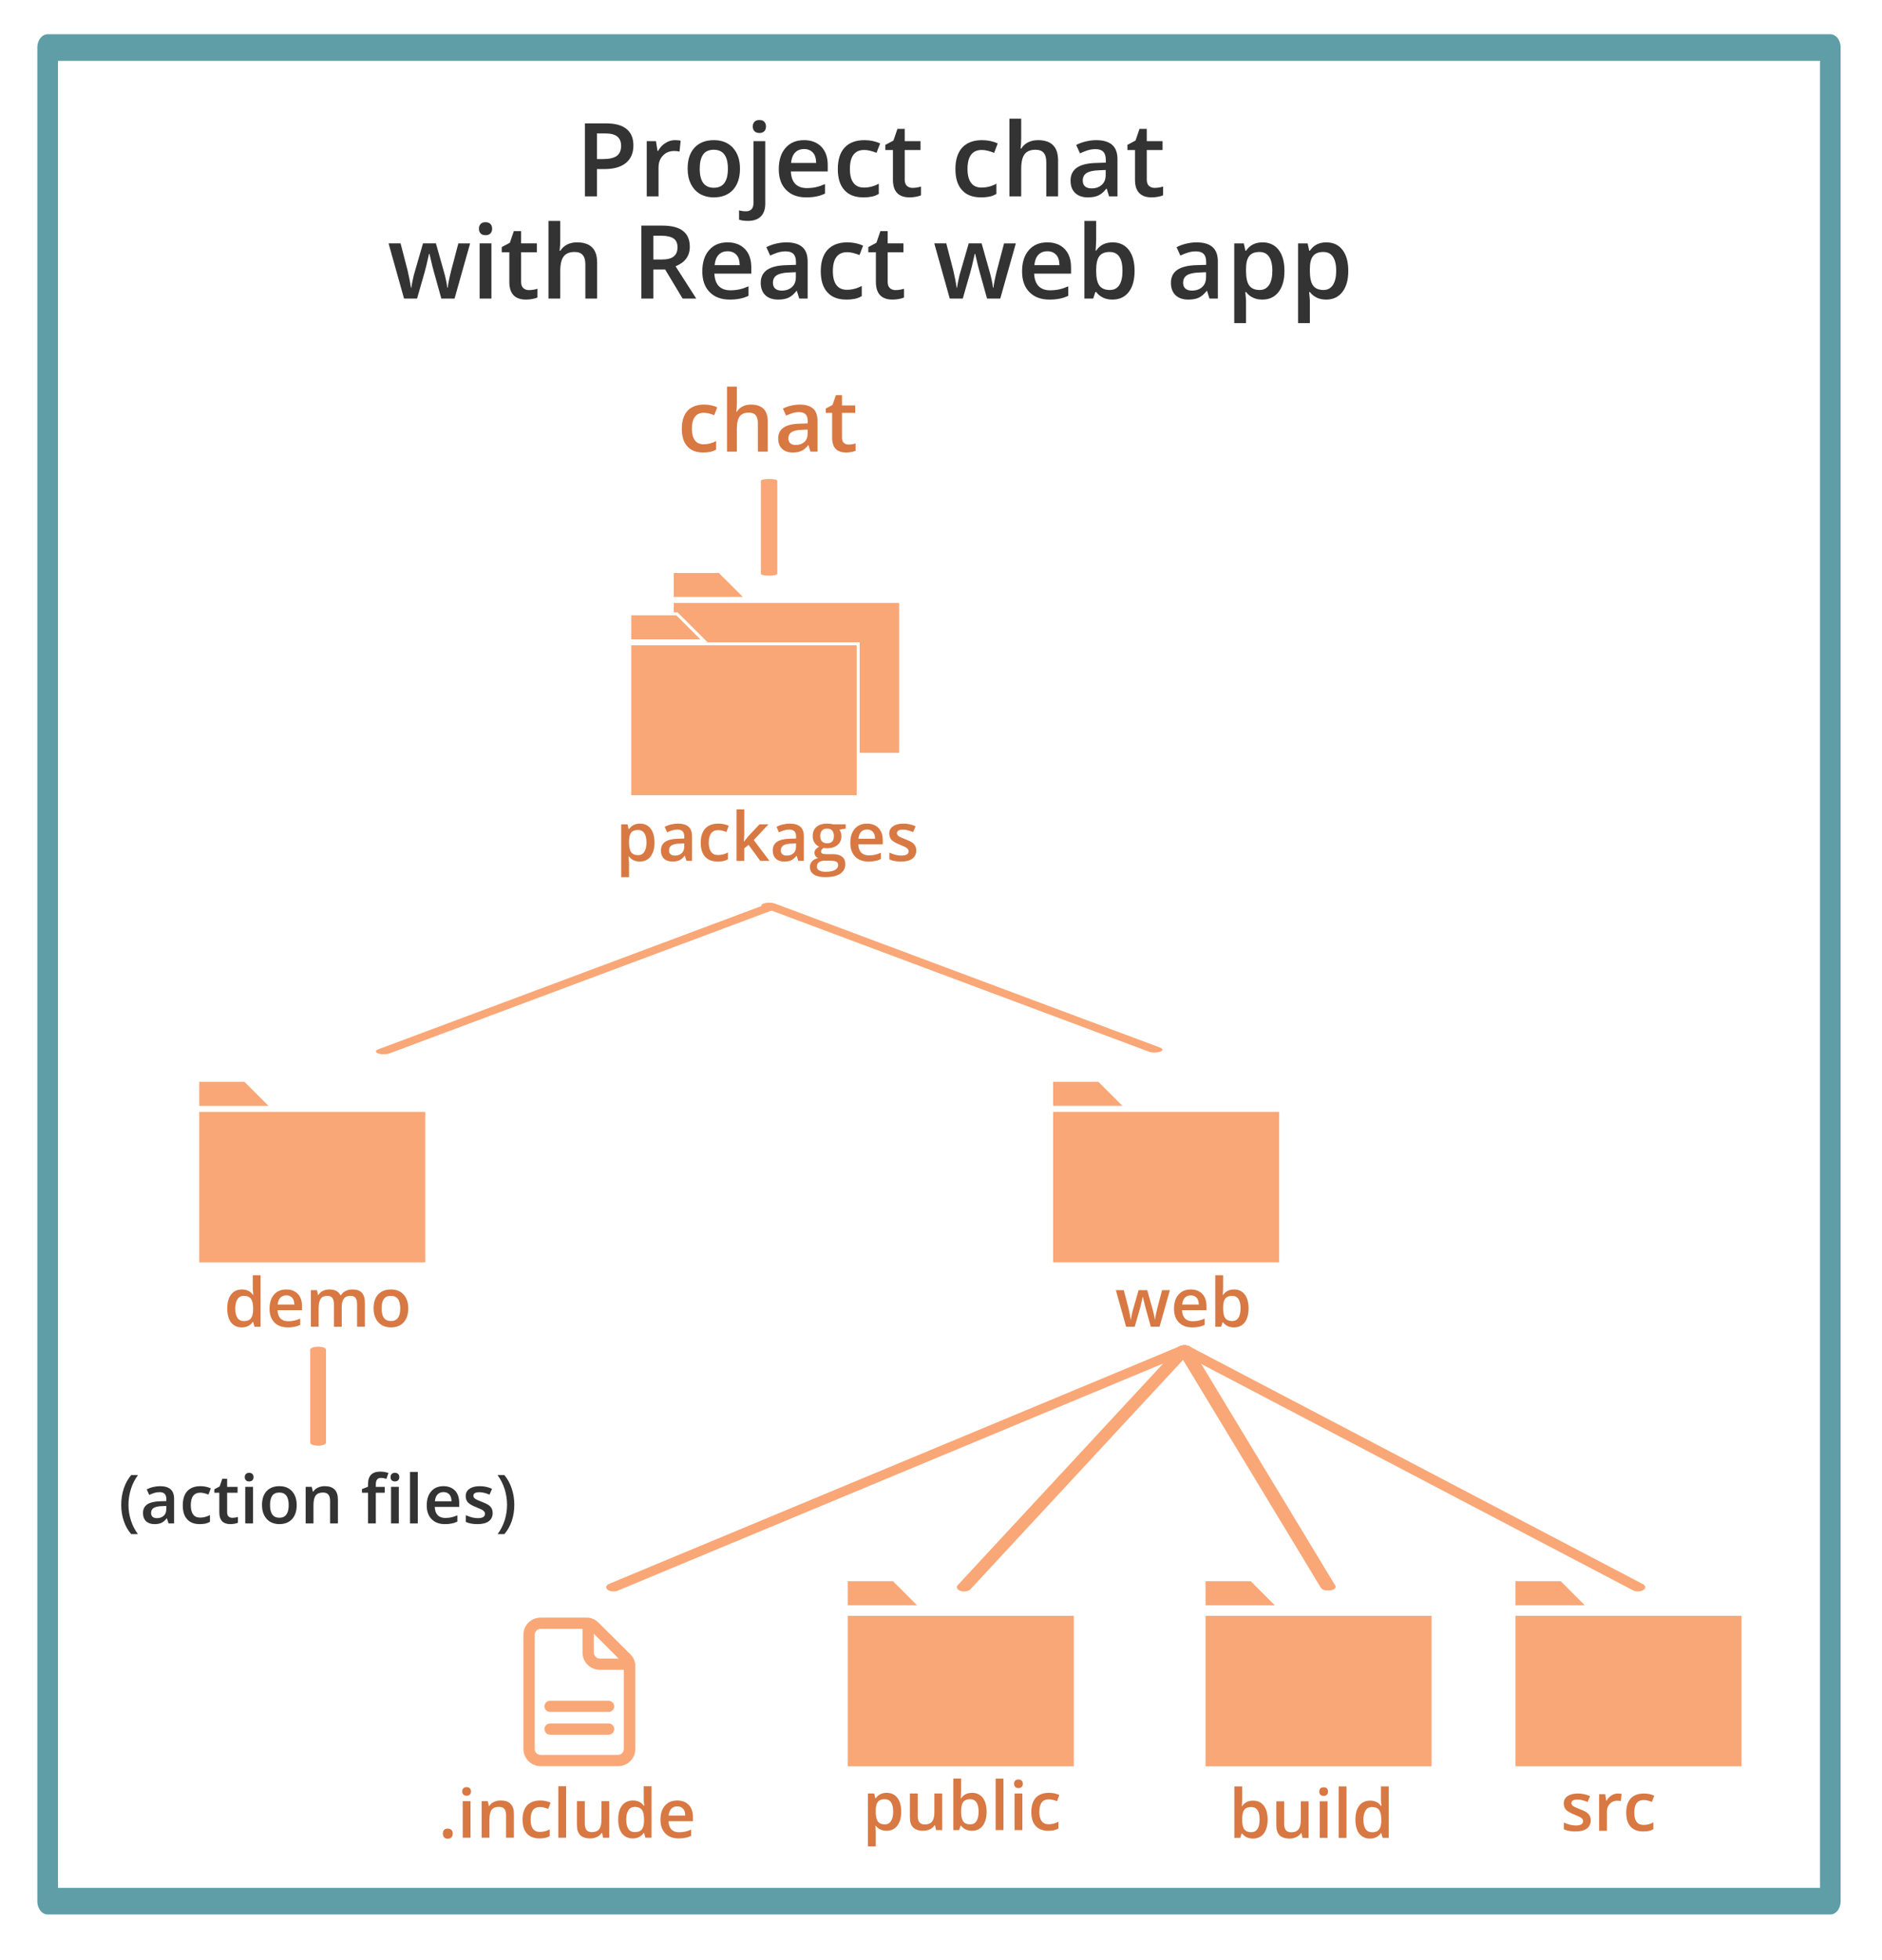 <?xml version="1.0" encoding="UTF-8" standalone="no"?>
<!DOCTYPE svg PUBLIC "-//W3C//DTD SVG 1.1//EN" "http://www.w3.org/Graphics/SVG/1.1/DTD/svg11.dtd">
<svg width="100%" height="100%" viewBox="0 0 317 330" version="1.1" xmlns="http://www.w3.org/2000/svg" xmlns:xlink="http://www.w3.org/1999/xlink" xml:space="preserve" xmlns:serif="http://www.serif.com/" style="fill-rule:evenodd;clip-rule:evenodd;stroke-linecap:round;stroke-linejoin:round;stroke-miterlimit:1.5;">
    <g transform="matrix(1,0,0,1,-1596.81,-156.5)">
        <g id="Artboard-example4" serif:id="Artboard example4" transform="matrix(0.143,0,0,0.198,1596.81,156.5)">
            <rect x="0" y="0" width="2224" height="1668" style="fill:none;"/>
            <g transform="matrix(0.876,0,0,0.816,33.358,40.436)">
                <rect x="26" y="0" width="2397" height="1932" style="fill:none;stroke:#5f9ea7;stroke-width:27.73px;"/>
            </g>
            <g transform="matrix(2.658,0,0,0.702,398.204,-96.685)">
                <path d="M191,1237l-170.733,174.508" style="fill:none;stroke:#f9a777;stroke-width:7.01px;"/>
            </g>
            <g transform="matrix(-2.658,0,0,0.702,1413.74,-98.181)">
                <path d="M191,1237l-170.733,174.508" style="fill:none;stroke:#f9a777;stroke-width:7.01px;"/>
            </g>
            <g transform="matrix(2.658,0,0,0.711,-132.979,268.347)">
                <path d="M191,1237l0,111.354" style="fill:none;stroke:#f9a777;stroke-width:7px;"/>
            </g>
            <g transform="matrix(2.658,0,0,0.955,887.376,-20.842)">
                <path d="M191,1223.27l63.711,211.709" style="fill:none;stroke:#f9a777;stroke-width:6.68px;"/>
            </g>
            <g transform="matrix(3.536,0,0,1.48,719.796,-683.049)">
                <path d="M191,1237l-73.412,136.634" style="fill:none;stroke:#f9a777;stroke-width:4.85px;"/>
            </g>
            <g transform="matrix(3.536,0,0,1.48,719.796,-683.049)">
                <path d="M191,1237l-190.2,136.634" style="fill:none;stroke:#f9a777;stroke-width:4.85px;"/>
            </g>
            <g transform="matrix(-3.536,0,0,1.48,2070.49,-683.049)">
                <path d="M191,1237l-151.079,136.634" style="fill:none;stroke:#f9a777;stroke-width:4.85px;"/>
            </g>
            <g transform="matrix(2.658,0,0,0.438,398.204,-132.875)">
                <path d="M191,1237l0,180.5" style="fill:none;stroke:#f9a777;stroke-width:7.28px;"/>
            </g>
            <g transform="matrix(5.362,0,0,3.863,413.931,1259.77)">
                <path d="M59.831,58.995c0,0.683 -0.565,1.258 -1.269,1.258l-16.992,0c-0.736,0 -1.301,-0.575 -1.301,-1.258l0,-25.225c0,-0.704 0.608,-1.259 1.301,-1.259l9.194,0l0,5.217c0,2.09 1.708,3.796 3.786,3.796l5.281,0l0,17.471Zm-6.581,-25.407l5.44,5.451l-4.14,0c-0.693,0 -1.3,-0.609 -1.3,-1.311l0,-4.14Zm3.222,19.744l-10.411,0l-2.4,0c-0.693,0 -1.259,0.555 -1.259,1.216c0,0.704 0.566,1.269 1.259,1.269l12.811,0c0.702,0 1.258,-0.565 1.258,-1.269c0,-0.661 -0.556,-1.216 -1.258,-1.216Zm0,-5.001l-0.736,0l-2.359,0l-9.716,0c-0.693,0 -1.259,0.553 -1.259,1.258c0,0.65 0.566,1.205 1.259,1.205l12.811,0c0.702,0 1.258,-0.555 1.258,-1.205c0,-0.705 -0.556,-1.258 -1.258,-1.258Zm5.832,-8.3c-0.126,-0.682 -0.478,-1.387 -1.044,-1.942l-7.007,-6.975c-0.566,-0.565 -1.311,-0.96 -2.048,-1.045l-0.086,-0.043l-10.549,0c-2.09,0 -3.786,1.697 -3.786,3.744l0,25.407c0.128,1.942 1.78,3.562 3.786,3.562l16.992,0c2.09,0 3.797,-1.654 3.797,-3.744l0,-18.868l-0.055,-0.096Z" style="fill:#f9a777;"/>
                <clipPath id="_clip1">
                    <path d="M59.831,58.995c0,0.683 -0.565,1.258 -1.269,1.258l-16.992,0c-0.736,0 -1.301,-0.575 -1.301,-1.258l0,-25.225c0,-0.704 0.608,-1.259 1.301,-1.259l9.194,0l0,5.217c0,2.09 1.708,3.796 3.786,3.796l5.281,0l0,17.471Zm-6.581,-25.407l5.44,5.451l-4.14,0c-0.693,0 -1.3,-0.609 -1.3,-1.311l0,-4.14Zm3.222,19.744l-10.411,0l-2.4,0c-0.693,0 -1.259,0.555 -1.259,1.216c0,0.704 0.566,1.269 1.259,1.269l12.811,0c0.702,0 1.258,-0.565 1.258,-1.269c0,-0.661 -0.556,-1.216 -1.258,-1.216Zm0,-5.001l-0.736,0l-2.359,0l-9.716,0c-0.693,0 -1.259,0.553 -1.259,1.258c0,0.65 0.566,1.205 1.259,1.205l12.811,0c0.702,0 1.258,-0.555 1.258,-1.205c0,-0.705 -0.556,-1.258 -1.258,-1.258Zm5.832,-8.3c-0.126,-0.682 -0.478,-1.387 -1.044,-1.942l-7.007,-6.975c-0.566,-0.565 -1.311,-0.96 -2.048,-1.045l-0.086,-0.043l-10.549,0c-2.09,0 -3.786,1.697 -3.786,3.744l0,25.407c0.128,1.942 1.78,3.562 3.786,3.562l16.992,0c2.09,0 3.797,-1.654 3.797,-3.744l0,-18.868l-0.055,-0.096Z"/>
                </clipPath>
                <g clip-path="url(#_clip1)">
                    <g transform="matrix(0.234,0,0,0.17,3.225,-324.453)">
                        <path d="M191,1237l0,124" style="fill:none;stroke:#f9a777;stroke-width:64.09px;"/>
                    </g>
                    <g transform="matrix(0.234,0,0,0.17,3.225,-208.789)">
                        <path d="M191,1237l0,124" style="fill:none;stroke:#f9a777;stroke-width:64.09px;"/>
                    </g>
                </g>
            </g>
            <g id="source" transform="matrix(0.355,0,0,0.256,1848.18,1752.55)">
                <g transform="matrix(1,0,0,1,-302.773,-1777.87)">
                    <rect x="125" y="300" width="750" height="500" style="fill:#f9a777;fill-rule:nonzero;"/>
                </g>
                <g transform="matrix(1,0,0,1,-302.773,-1792.8)">
                    <path d="M275,200l-150,0l0,80l230,0l-80,-80Z" style="fill:#f9a777;fill-rule:nonzero;"/>
                </g>
            </g>
            <g id="_-build" serif:id=" build" transform="matrix(0.355,0,0,0.256,1276.47,1757.61)">
                <g transform="matrix(1,0,0,1,279.264,-1797.61)">
                    <rect x="125" y="300" width="750" height="500" style="fill:#f9a777;fill-rule:nonzero;"/>
                </g>
                <g transform="matrix(1,0,0,1,279.264,-1812.54)">
                    <path d="M275,200l-150,0l0,80l230,0l-80,-80Z" style="fill:#f9a777;fill-rule:nonzero;"/>
                </g>
            </g>
            <g id="public" transform="matrix(0.355,0,0,0.256,504.743,1765.72)">
                <g transform="matrix(1,0,0,1,1266.08,-1829.3)">
                    <rect x="125" y="300" width="750" height="500" style="fill:#f9a777;fill-rule:nonzero;"/>
                </g>
                <g transform="matrix(1,0,0,1,1266.08,-1844.23)">
                    <path d="M275,200l-150,0l0,80l230,0l-80,-80Z" style="fill:#f9a777;fill-rule:nonzero;"/>
                </g>
            </g>
            <g id="web" transform="matrix(0.355,0,0,0.256,433.279,1186.85)">
                <g transform="matrix(1,0,0,1,2148.75,-1242.26)">
                    <rect x="125" y="300" width="750" height="500" style="fill:#f9a777;fill-rule:nonzero;"/>
                </g>
                <g transform="matrix(1,0,0,1,2148.75,-1242.26)">
                    <path d="M275,200l-150,0l0,80l230,0l-80,-80Z" style="fill:#f9a777;fill-rule:nonzero;"/>
                </g>
            </g>
            <g id="demo" transform="matrix(0.355,0,0,0.256,-1002.33,1263.74)">
                <g transform="matrix(1,0,0,1,3359.38,-1542.51)">
                    <rect x="125" y="300" width="750" height="500" style="fill:#f9a777;fill-rule:nonzero;"/>
                </g>
                <g transform="matrix(1,0,0,1,3359.38,-1542.51)">
                    <path d="M275,200l-150,0l0,80l230,0l-80,-80Z" style="fill:#f9a777;fill-rule:nonzero;"/>
                </g>
            </g>
            <g id="packages" transform="matrix(0.354,0,0,0.255,442.095,615.27)">
                <g transform="matrix(1,0,0,1,797.225,-631.19)">
                    <rect x="54.29" y="370.711" width="750" height="500" style="fill:#f9a777;fill-rule:nonzero;"/>
                </g>
                <g transform="matrix(1,0,0,1,797.225,-631.19)">
                    <path d="M204.29,270.711l-150,0l0,80l230,0l-80,-80Z" style="fill:#f9a777;fill-rule:nonzero;"/>
                </g>
                <g transform="matrix(1,0,0,1,797.225,-631.19)">
                    <path d="M945.71,229.288l0,500l-131.42,0l0,-368.58l-505.86,0l-100,-100l-12.72,0l0,-31.42l750,0Z" style="fill:#f9a777;fill-rule:nonzero;"/>
                </g>
                <g transform="matrix(1,0,0,1,797.225,-631.19)">
                    <path d="M345.711,129.289l-150,0l0,80l230,0l-80,-80Z" style="fill:#f9a777;fill-rule:nonzero;"/>
                </g>
            </g>
            <g transform="matrix(2.658,0,0,1.915,-939.943,971.509)">
                <g transform="matrix(30.085,0,0,30.085,1045.16,305.775)">
                    <path d="M0.445,-0.154c0,0.053 -0.019,0.093 -0.058,0.122c-0.038,0.028 -0.093,0.042 -0.165,0.042c-0.072,0 -0.13,-0.011 -0.173,-0.033l0,-0.099c0.063,0.029 0.122,0.044 0.177,0.044c0.071,0 0.106,-0.021 0.106,-0.064c0,-0.014 -0.004,-0.025 -0.012,-0.034c-0.007,-0.009 -0.02,-0.019 -0.038,-0.029c-0.018,-0.009 -0.043,-0.02 -0.075,-0.033c-0.062,-0.024 -0.104,-0.048 -0.126,-0.072c-0.022,-0.024 -0.033,-0.055 -0.033,-0.094c0,-0.046 0.018,-0.082 0.056,-0.107c0.037,-0.026 0.088,-0.039 0.152,-0.039c0.063,0 0.123,0.013 0.18,0.039l-0.037,0.086c-0.058,-0.024 -0.107,-0.036 -0.147,-0.036c-0.061,0 -0.091,0.017 -0.091,0.052c0,0.017 0.008,0.031 0.024,0.043c0.016,0.012 0.05,0.028 0.103,0.048c0.045,0.017 0.077,0.033 0.097,0.047c0.02,0.015 0.035,0.031 0.045,0.05c0.01,0.019 0.015,0.041 0.015,0.067Z" style="fill:#d87843;fill-rule:nonzero;"/>
                </g>
                <g transform="matrix(30.085,0,0,30.085,1059.81,305.775)">
                    <path d="M0.356,-0.55c0.023,0 0.042,0.002 0.057,0.005l-0.011,0.107c-0.016,-0.004 -0.033,-0.006 -0.051,-0.006c-0.046,0 -0.083,0.015 -0.111,0.045c-0.029,0.03 -0.043,0.069 -0.043,0.117l0,0.282l-0.115,0l0,-0.54l0.09,0l0.015,0.095l0.006,0c0.018,-0.032 0.041,-0.058 0.07,-0.076c0.029,-0.019 0.06,-0.029 0.093,-0.029Z" style="fill:#d87843;fill-rule:nonzero;"/>
                </g>
                <g transform="matrix(30.085,0,0,30.085,1072.78,305.775)">
                    <path d="M0.3,0.01c-0.082,0 -0.144,-0.024 -0.186,-0.072c-0.043,-0.047 -0.064,-0.116 -0.064,-0.205c0,-0.091 0.022,-0.161 0.066,-0.21c0.045,-0.048 0.109,-0.073 0.193,-0.073c0.057,0 0.108,0.011 0.154,0.032l-0.035,0.092c-0.048,-0.019 -0.088,-0.028 -0.12,-0.028c-0.093,0 -0.14,0.062 -0.14,0.186c0,0.06 0.012,0.106 0.035,0.136c0.023,0.031 0.057,0.046 0.102,0.046c0.051,0 0.1,-0.013 0.145,-0.038l0,0.1c-0.02,0.012 -0.042,0.021 -0.065,0.026c-0.024,0.005 -0.052,0.008 -0.085,0.008Z" style="fill:#d87843;fill-rule:nonzero;"/>
                </g>
            </g>
            <g transform="matrix(2.658,0,0,1.915,-1701.47,970.918)">
                <g transform="matrix(30.085,0,0,30.085,1022.29,305.775)">
                    <path d="M0.356,0.01c-0.068,0 -0.121,-0.025 -0.159,-0.074l-0.007,0c0.004,0.046 0.007,0.073 0.007,0.083l0,0.221l-0.115,0l0,-0.78l0.093,0c0.002,0.01 0.008,0.034 0.016,0.072l0.006,0c0.036,-0.054 0.089,-0.082 0.161,-0.082c0.067,0 0.12,0.025 0.157,0.073c0.038,0.049 0.057,0.118 0.057,0.206c0,0.088 -0.019,0.157 -0.058,0.207c-0.038,0.049 -0.091,0.074 -0.158,0.074Zm-0.028,-0.466c-0.045,0 -0.079,0.013 -0.1,0.04c-0.021,0.027 -0.031,0.069 -0.031,0.128l0,0.017c0,0.066 0.01,0.113 0.031,0.143c0.021,0.029 0.055,0.044 0.102,0.044c0.04,0 0.07,-0.016 0.092,-0.049c0.021,-0.032 0.032,-0.079 0.032,-0.139c0,-0.061 -0.011,-0.106 -0.032,-0.137c-0.021,-0.032 -0.053,-0.047 -0.094,-0.047Z" style="fill:#d87843;fill-rule:nonzero;"/>
                </g>
                <g transform="matrix(30.085,0,0,30.085,1041.03,305.775)">
                    <path d="M0.463,0l-0.016,-0.071l-0.006,0c-0.016,0.025 -0.039,0.045 -0.068,0.059c-0.03,0.015 -0.063,0.022 -0.101,0.022c-0.065,0 -0.114,-0.017 -0.147,-0.049c-0.032,-0.033 -0.048,-0.082 -0.048,-0.148l0,-0.353l0.116,0l0,0.333c0,0.041 0.008,0.072 0.025,0.093c0.017,0.021 0.044,0.031 0.08,0.031c0.048,0 0.083,-0.014 0.106,-0.043c0.023,-0.029 0.034,-0.077 0.034,-0.145l0,-0.269l0.115,0l0,0.54l-0.09,0Z" style="fill:#d87843;fill-rule:nonzero;"/>
                </g>
                <g transform="matrix(30.085,0,0,30.085,1060.13,305.775)">
                    <path d="M0.358,-0.55c0.067,0 0.12,0.025 0.157,0.073c0.038,0.049 0.057,0.118 0.057,0.206c0,0.089 -0.019,0.157 -0.057,0.207c-0.038,0.049 -0.091,0.074 -0.159,0.074c-0.068,0 -0.121,-0.025 -0.159,-0.074l-0.008,0l-0.021,0.064l-0.086,0l0,-0.76l0.115,0l0,0.181c0,0.013 -0.001,0.033 -0.002,0.059c-0.001,0.027 -0.002,0.044 -0.003,0.051l0.005,0c0.036,-0.054 0.09,-0.081 0.161,-0.081Zm-0.03,0.094c-0.046,0 -0.079,0.014 -0.1,0.041c-0.02,0.027 -0.031,0.072 -0.031,0.136l0,0.008c0,0.066 0.01,0.113 0.031,0.143c0.021,0.029 0.055,0.044 0.102,0.044c0.041,0 0.072,-0.016 0.093,-0.048c0.021,-0.033 0.031,-0.079 0.031,-0.14c0,-0.123 -0.042,-0.184 -0.126,-0.184Z" style="fill:#d87843;fill-rule:nonzero;"/>
                </g>
                <g transform="matrix(30.085,0,0,30.085,1078.88,305.775)">
                    <rect x="0.082" y="-0.76" width="0.115" height="0.76" style="fill:#d87843;fill-rule:nonzero;"/>
                </g>
                <g transform="matrix(30.085,0,0,30.085,1087.26,305.775)">
                    <path d="M0.197,0l-0.115,0l0,-0.54l0.115,0l0,0.54Zm-0.122,-0.683c0,-0.021 0.006,-0.036 0.017,-0.047c0.011,-0.012 0.027,-0.017 0.048,-0.017c0.02,0 0.036,0.005 0.047,0.017c0.011,0.011 0.017,0.026 0.017,0.047c0,0.019 -0.006,0.035 -0.017,0.046c-0.011,0.011 -0.027,0.017 -0.047,0.017c-0.021,0 -0.037,-0.006 -0.048,-0.017c-0.011,-0.011 -0.017,-0.027 -0.017,-0.046Z" style="fill:#d87843;fill-rule:nonzero;"/>
                </g>
                <g transform="matrix(30.085,0,0,30.085,1095.65,305.775)">
                    <path d="M0.3,0.01c-0.082,0 -0.144,-0.024 -0.186,-0.072c-0.043,-0.047 -0.064,-0.116 -0.064,-0.205c0,-0.091 0.022,-0.161 0.066,-0.21c0.045,-0.048 0.109,-0.073 0.193,-0.073c0.057,0 0.108,0.011 0.154,0.032l-0.035,0.092c-0.048,-0.019 -0.088,-0.028 -0.12,-0.028c-0.093,0 -0.14,0.062 -0.14,0.186c0,0.06 0.012,0.106 0.035,0.136c0.023,0.031 0.057,0.046 0.102,0.046c0.051,0 0.1,-0.013 0.145,-0.038l0,0.1c-0.02,0.012 -0.042,0.021 -0.065,0.026c-0.024,0.005 -0.052,0.008 -0.085,0.008Z" style="fill:#d87843;fill-rule:nonzero;"/>
                </g>
            </g>
            <g transform="matrix(2.658,0,0,1.915,-1289.68,977.558)">
                <g transform="matrix(30.085,0,0,30.085,1029.74,305.775)">
                    <path d="M0.358,-0.55c0.067,0 0.12,0.025 0.157,0.073c0.038,0.049 0.057,0.118 0.057,0.206c0,0.089 -0.019,0.157 -0.057,0.207c-0.038,0.049 -0.091,0.074 -0.159,0.074c-0.068,0 -0.121,-0.025 -0.159,-0.074l-0.008,0l-0.021,0.064l-0.086,0l0,-0.76l0.115,0l0,0.181c0,0.013 -0.001,0.033 -0.002,0.059c-0.001,0.027 -0.002,0.044 -0.003,0.051l0.005,0c0.036,-0.054 0.09,-0.081 0.161,-0.081Zm-0.03,0.094c-0.046,0 -0.079,0.014 -0.1,0.041c-0.02,0.027 -0.031,0.072 -0.031,0.136l0,0.008c0,0.066 0.01,0.113 0.031,0.143c0.021,0.029 0.055,0.044 0.102,0.044c0.041,0 0.072,-0.016 0.093,-0.048c0.021,-0.033 0.031,-0.079 0.031,-0.14c0,-0.123 -0.042,-0.184 -0.126,-0.184Z" style="fill:#d87843;fill-rule:nonzero;"/>
                </g>
                <g transform="matrix(30.085,0,0,30.085,1048.48,305.775)">
                    <path d="M0.463,0l-0.016,-0.071l-0.006,0c-0.016,0.025 -0.039,0.045 -0.068,0.059c-0.03,0.015 -0.063,0.022 -0.101,0.022c-0.065,0 -0.114,-0.017 -0.147,-0.049c-0.032,-0.033 -0.048,-0.082 -0.048,-0.148l0,-0.353l0.116,0l0,0.333c0,0.041 0.008,0.072 0.025,0.093c0.017,0.021 0.044,0.031 0.08,0.031c0.048,0 0.083,-0.014 0.106,-0.043c0.023,-0.029 0.034,-0.077 0.034,-0.145l0,-0.269l0.115,0l0,0.54l-0.09,0Z" style="fill:#d87843;fill-rule:nonzero;"/>
                </g>
                <g transform="matrix(30.085,0,0,30.085,1067.58,305.775)">
                    <path d="M0.197,0l-0.115,0l0,-0.54l0.115,0l0,0.54Zm-0.122,-0.683c0,-0.021 0.006,-0.036 0.017,-0.047c0.011,-0.012 0.027,-0.017 0.048,-0.017c0.02,0 0.036,0.005 0.047,0.017c0.011,0.011 0.017,0.026 0.017,0.047c0,0.019 -0.006,0.035 -0.017,0.046c-0.011,0.011 -0.027,0.017 -0.047,0.017c-0.021,0 -0.037,-0.006 -0.048,-0.017c-0.011,-0.011 -0.017,-0.027 -0.017,-0.046Z" style="fill:#d87843;fill-rule:nonzero;"/>
                </g>
                <g transform="matrix(30.085,0,0,30.085,1075.97,305.775)">
                    <rect x="0.082" y="-0.76" width="0.115" height="0.76" style="fill:#d87843;fill-rule:nonzero;"/>
                </g>
                <g transform="matrix(30.085,0,0,30.085,1084.35,305.775)">
                    <path d="M0.264,0.01c-0.067,0 -0.12,-0.025 -0.158,-0.073c-0.037,-0.049 -0.056,-0.118 -0.056,-0.206c0,-0.089 0.019,-0.158 0.057,-0.207c0.038,-0.049 0.091,-0.074 0.159,-0.074c0.071,0 0.125,0.026 0.162,0.079l0.006,0c-0.005,-0.039 -0.008,-0.07 -0.008,-0.092l0,-0.197l0.115,0l0,0.76l-0.09,0l-0.02,-0.071l-0.005,0c-0.037,0.054 -0.091,0.081 -0.162,0.081Zm0.031,-0.093c0.047,0 0.081,-0.013 0.103,-0.04c0.021,-0.026 0.033,-0.069 0.033,-0.129l0,-0.016c0,-0.068 -0.011,-0.116 -0.033,-0.145c-0.022,-0.029 -0.057,-0.043 -0.104,-0.043c-0.04,0 -0.072,0.016 -0.093,0.049c-0.022,0.033 -0.033,0.079 -0.033,0.14c0,0.06 0.011,0.105 0.032,0.137c0.021,0.031 0.053,0.047 0.095,0.047Z" style="fill:#d87843;fill-rule:nonzero;"/>
                </g>
            </g>
            <g transform="matrix(2.658,0,0,1.915,-2166.27,977.431)">
                <g transform="matrix(30.085,0,0,30.085,1009.31,305.775)">
                    <path d="M0.065,-0.061c0,-0.024 0.006,-0.042 0.018,-0.055c0.013,-0.012 0.031,-0.019 0.054,-0.019c0.024,0 0.042,0.007 0.054,0.02c0.013,0.013 0.019,0.031 0.019,0.054c0,0.023 -0.006,0.041 -0.019,0.055c-0.012,0.013 -0.03,0.02 -0.054,0.02c-0.023,0 -0.041,-0.007 -0.054,-0.02c-0.012,-0.013 -0.018,-0.032 -0.018,-0.055Z" style="fill:#d87843;fill-rule:nonzero;"/>
                </g>
                <g transform="matrix(30.085,0,0,30.085,1017.58,305.775)">
                    <path d="M0.197,0l-0.115,0l0,-0.54l0.115,0l0,0.54Zm-0.122,-0.683c0,-0.021 0.006,-0.036 0.017,-0.047c0.011,-0.012 0.027,-0.017 0.048,-0.017c0.02,0 0.036,0.005 0.047,0.017c0.011,0.011 0.017,0.026 0.017,0.047c0,0.019 -0.006,0.035 -0.017,0.046c-0.011,0.011 -0.027,0.017 -0.047,0.017c-0.021,0 -0.037,-0.006 -0.048,-0.017c-0.011,-0.011 -0.017,-0.027 -0.017,-0.046Z" style="fill:#d87843;fill-rule:nonzero;"/>
                </g>
                <g transform="matrix(30.085,0,0,30.085,1025.97,305.775)">
                    <path d="M0.557,0l-0.115,0l0,-0.332c0,-0.042 -0.008,-0.073 -0.025,-0.093c-0.017,-0.021 -0.044,-0.031 -0.08,-0.031c-0.049,0 -0.084,0.014 -0.107,0.043c-0.022,0.029 -0.033,0.077 -0.033,0.144l0,0.269l-0.115,0l0,-0.54l0.09,0l0.016,0.071l0.006,0c0.016,-0.026 0.039,-0.046 0.069,-0.06c0.03,-0.014 0.063,-0.021 0.1,-0.021c0.129,0 0.194,0.066 0.194,0.198l0,0.352Z" style="fill:#d87843;fill-rule:nonzero;"/>
                </g>
                <g transform="matrix(30.085,0,0,30.085,1045.07,305.775)">
                    <path d="M0.3,0.01c-0.082,0 -0.144,-0.024 -0.186,-0.072c-0.043,-0.047 -0.064,-0.116 -0.064,-0.205c0,-0.091 0.022,-0.161 0.066,-0.21c0.045,-0.048 0.109,-0.073 0.193,-0.073c0.057,0 0.108,0.011 0.154,0.032l-0.035,0.092c-0.048,-0.019 -0.088,-0.028 -0.12,-0.028c-0.093,0 -0.14,0.062 -0.14,0.186c0,0.06 0.012,0.106 0.035,0.136c0.023,0.031 0.057,0.046 0.102,0.046c0.051,0 0.1,-0.013 0.145,-0.038l0,0.1c-0.02,0.012 -0.042,0.021 -0.065,0.026c-0.024,0.005 -0.052,0.008 -0.085,0.008Z" style="fill:#d87843;fill-rule:nonzero;"/>
                </g>
                <g transform="matrix(30.085,0,0,30.085,1059.96,305.775)">
                    <rect x="0.082" y="-0.76" width="0.115" height="0.76" style="fill:#d87843;fill-rule:nonzero;"/>
                </g>
                <g transform="matrix(30.085,0,0,30.085,1068.35,305.775)">
                    <path d="M0.463,0l-0.016,-0.071l-0.006,0c-0.016,0.025 -0.039,0.045 -0.068,0.059c-0.03,0.015 -0.063,0.022 -0.101,0.022c-0.065,0 -0.114,-0.017 -0.147,-0.049c-0.032,-0.033 -0.048,-0.082 -0.048,-0.148l0,-0.353l0.116,0l0,0.333c0,0.041 0.008,0.072 0.025,0.093c0.017,0.021 0.044,0.031 0.08,0.031c0.048,0 0.083,-0.014 0.106,-0.043c0.023,-0.029 0.034,-0.077 0.034,-0.145l0,-0.269l0.115,0l0,0.54l-0.09,0Z" style="fill:#d87843;fill-rule:nonzero;"/>
                </g>
                <g transform="matrix(30.085,0,0,30.085,1087.45,305.775)">
                    <path d="M0.264,0.01c-0.067,0 -0.12,-0.025 -0.158,-0.073c-0.037,-0.049 -0.056,-0.118 -0.056,-0.206c0,-0.089 0.019,-0.158 0.057,-0.207c0.038,-0.049 0.091,-0.074 0.159,-0.074c0.071,0 0.125,0.026 0.162,0.079l0.006,0c-0.005,-0.039 -0.008,-0.07 -0.008,-0.092l0,-0.197l0.115,0l0,0.76l-0.09,0l-0.02,-0.071l-0.005,0c-0.037,0.054 -0.091,0.081 -0.162,0.081Zm0.031,-0.093c0.047,0 0.081,-0.013 0.103,-0.04c0.021,-0.026 0.033,-0.069 0.033,-0.129l0,-0.016c0,-0.068 -0.011,-0.116 -0.033,-0.145c-0.022,-0.029 -0.057,-0.043 -0.104,-0.043c-0.04,0 -0.072,0.016 -0.093,0.049c-0.022,0.033 -0.033,0.079 -0.033,0.14c0,0.06 0.011,0.105 0.032,0.137c0.021,0.031 0.053,0.047 0.095,0.047Z" style="fill:#d87843;fill-rule:nonzero;"/>
                </g>
                <g transform="matrix(30.085,0,0,30.085,1106.19,305.775)">
                    <path d="M0.318,0.01c-0.084,0 -0.15,-0.025 -0.197,-0.074c-0.048,-0.049 -0.071,-0.116 -0.071,-0.202c0,-0.088 0.022,-0.158 0.066,-0.208c0.044,-0.051 0.104,-0.076 0.181,-0.076c0.071,0 0.127,0.022 0.169,0.065c0.041,0.043 0.062,0.103 0.062,0.179l0,0.062l-0.36,0c0.002,0.052 0.016,0.093 0.042,0.121c0.027,0.028 0.065,0.042 0.113,0.042c0.032,0 0.062,-0.003 0.089,-0.009c0.028,-0.006 0.057,-0.016 0.089,-0.03l0,0.093c-0.028,0.013 -0.056,0.023 -0.085,0.028c-0.029,0.006 -0.061,0.009 -0.098,0.009Zm-0.021,-0.473c-0.037,0 -0.066,0.012 -0.088,0.035c-0.022,0.023 -0.035,0.057 -0.039,0.101l0.245,0c-0.001,-0.045 -0.011,-0.079 -0.032,-0.101c-0.021,-0.023 -0.05,-0.035 -0.086,-0.035Z" style="fill:#d87843;fill-rule:nonzero;"/>
                </g>
            </g>
            <g transform="matrix(2.658,0,0,1.915,-1440.39,542.814)">
                <g transform="matrix(30.085,0,0,30.085,1036.09,305.775)">
                    <path d="M0.525,0l-0.07,-0.252c-0.008,-0.027 -0.024,-0.089 -0.046,-0.186l-0.004,0c-0.019,0.088 -0.034,0.15 -0.045,0.187l-0.072,0.251l-0.127,0l-0.151,-0.54l0.117,0l0.069,0.266c0.015,0.066 0.026,0.122 0.033,0.169l0.003,0c0.003,-0.024 0.008,-0.051 0.015,-0.082c0.006,-0.031 0.012,-0.054 0.017,-0.069l0.082,-0.284l0.126,0l0.08,0.284c0.005,0.016 0.011,0.041 0.018,0.073c0.007,0.033 0.012,0.059 0.013,0.077l0.004,0c0.005,-0.04 0.016,-0.096 0.034,-0.168l0.07,-0.266l0.115,0l-0.152,0.54l-0.129,0Z" style="fill:#d87843;fill-rule:nonzero;"/>
                </g>
                <g transform="matrix(30.085,0,0,30.085,1060.67,305.775)">
                    <path d="M0.318,0.01c-0.084,0 -0.15,-0.025 -0.197,-0.074c-0.048,-0.049 -0.071,-0.116 -0.071,-0.202c0,-0.088 0.022,-0.158 0.066,-0.208c0.044,-0.051 0.104,-0.076 0.181,-0.076c0.071,0 0.127,0.022 0.169,0.065c0.041,0.043 0.062,0.103 0.062,0.179l0,0.062l-0.36,0c0.002,0.052 0.016,0.093 0.042,0.121c0.027,0.028 0.065,0.042 0.113,0.042c0.032,0 0.062,-0.003 0.089,-0.009c0.028,-0.006 0.057,-0.016 0.089,-0.03l0,0.093c-0.028,0.013 -0.056,0.023 -0.085,0.028c-0.029,0.006 -0.061,0.009 -0.098,0.009Zm-0.021,-0.473c-0.037,0 -0.066,0.012 -0.088,0.035c-0.022,0.023 -0.035,0.057 -0.039,0.101l0.245,0c-0.001,-0.045 -0.011,-0.079 -0.032,-0.101c-0.021,-0.023 -0.05,-0.035 -0.086,-0.035Z" style="fill:#d87843;fill-rule:nonzero;"/>
                </g>
                <g transform="matrix(30.085,0,0,30.085,1078,305.775)">
                    <path d="M0.358,-0.55c0.067,0 0.12,0.025 0.157,0.073c0.038,0.049 0.057,0.118 0.057,0.206c0,0.089 -0.019,0.157 -0.057,0.207c-0.038,0.049 -0.091,0.074 -0.159,0.074c-0.068,0 -0.121,-0.025 -0.159,-0.074l-0.008,0l-0.021,0.064l-0.086,0l0,-0.76l0.115,0l0,0.181c0,0.013 -0.001,0.033 -0.002,0.059c-0.001,0.027 -0.002,0.044 -0.003,0.051l0.005,0c0.036,-0.054 0.09,-0.081 0.161,-0.081Zm-0.03,0.094c-0.046,0 -0.079,0.014 -0.1,0.041c-0.02,0.027 -0.031,0.072 -0.031,0.136l0,0.008c0,0.066 0.01,0.113 0.031,0.143c0.021,0.029 0.055,0.044 0.102,0.044c0.041,0 0.072,-0.016 0.093,-0.048c0.021,-0.033 0.031,-0.079 0.031,-0.14c0,-0.123 -0.042,-0.184 -0.126,-0.184Z" style="fill:#d87843;fill-rule:nonzero;"/>
                </g>
            </g>
            <g transform="matrix(2.658,0,0,1.915,-2460.26,542.814)">
                <g transform="matrix(30.085,0,0,30.085,1024.81,305.775)">
                    <path d="M0.264,0.01c-0.067,0 -0.12,-0.025 -0.158,-0.073c-0.037,-0.049 -0.056,-0.118 -0.056,-0.206c0,-0.089 0.019,-0.158 0.057,-0.207c0.038,-0.049 0.091,-0.074 0.159,-0.074c0.071,0 0.125,0.026 0.162,0.079l0.006,0c-0.005,-0.039 -0.008,-0.07 -0.008,-0.092l0,-0.197l0.115,0l0,0.76l-0.09,0l-0.02,-0.071l-0.005,0c-0.037,0.054 -0.091,0.081 -0.162,0.081Zm0.031,-0.093c0.047,0 0.081,-0.013 0.103,-0.04c0.021,-0.026 0.033,-0.069 0.033,-0.129l0,-0.016c0,-0.068 -0.011,-0.116 -0.033,-0.145c-0.022,-0.029 -0.057,-0.043 -0.104,-0.043c-0.04,0 -0.072,0.016 -0.093,0.049c-0.022,0.033 -0.033,0.079 -0.033,0.14c0,0.06 0.011,0.105 0.032,0.137c0.021,0.031 0.053,0.047 0.095,0.047Z" style="fill:#d87843;fill-rule:nonzero;"/>
                </g>
                <g transform="matrix(30.085,0,0,30.085,1043.55,305.775)">
                    <path d="M0.318,0.01c-0.084,0 -0.15,-0.025 -0.197,-0.074c-0.048,-0.049 -0.071,-0.116 -0.071,-0.202c0,-0.088 0.022,-0.158 0.066,-0.208c0.044,-0.051 0.104,-0.076 0.181,-0.076c0.071,0 0.127,0.022 0.169,0.065c0.041,0.043 0.062,0.103 0.062,0.179l0,0.062l-0.36,0c0.002,0.052 0.016,0.093 0.042,0.121c0.027,0.028 0.065,0.042 0.113,0.042c0.032,0 0.062,-0.003 0.089,-0.009c0.028,-0.006 0.057,-0.016 0.089,-0.03l0,0.093c-0.028,0.013 -0.056,0.023 -0.085,0.028c-0.029,0.006 -0.061,0.009 -0.098,0.009Zm-0.021,-0.473c-0.037,0 -0.066,0.012 -0.088,0.035c-0.022,0.023 -0.035,0.057 -0.039,0.101l0.245,0c-0.001,-0.045 -0.011,-0.079 -0.032,-0.101c-0.021,-0.023 -0.05,-0.035 -0.086,-0.035Z" style="fill:#d87843;fill-rule:nonzero;"/>
                </g>
                <g transform="matrix(30.085,0,0,30.085,1060.89,305.775)">
                    <path d="M0.537,0l-0.115,0l0,-0.333c0,-0.041 -0.008,-0.072 -0.024,-0.093c-0.015,-0.02 -0.04,-0.03 -0.073,-0.03c-0.044,0 -0.077,0.014 -0.097,0.043c-0.021,0.029 -0.031,0.077 -0.031,0.144l0,0.269l-0.115,0l0,-0.54l0.09,0l0.016,0.071l0.006,0c0.015,-0.026 0.037,-0.046 0.065,-0.06c0.029,-0.014 0.06,-0.021 0.094,-0.021c0.083,0 0.138,0.029 0.165,0.085l0.008,0c0.016,-0.027 0.038,-0.047 0.067,-0.062c0.029,-0.015 0.062,-0.023 0.1,-0.023c0.064,0 0.111,0.016 0.141,0.049c0.029,0.033 0.044,0.082 0.044,0.149l0,0.352l-0.115,0l0,-0.333c0,-0.041 -0.008,-0.072 -0.023,-0.093c-0.016,-0.02 -0.041,-0.03 -0.074,-0.03c-0.045,0 -0.077,0.014 -0.098,0.042c-0.021,0.028 -0.031,0.07 -0.031,0.128l0,0.286Z" style="fill:#d87843;fill-rule:nonzero;"/>
                </g>
                <g transform="matrix(30.085,0,0,30.085,1089.65,305.775)">
                    <path d="M0.561,-0.271c0,0.088 -0.023,0.157 -0.068,0.207c-0.045,0.049 -0.108,0.074 -0.189,0.074c-0.05,0 -0.095,-0.012 -0.134,-0.034c-0.038,-0.023 -0.068,-0.056 -0.089,-0.099c-0.021,-0.042 -0.031,-0.092 -0.031,-0.148c0,-0.088 0.022,-0.156 0.067,-0.205c0.045,-0.049 0.108,-0.074 0.19,-0.074c0.078,0 0.14,0.025 0.186,0.076c0.045,0.05 0.068,0.118 0.068,0.203Zm-0.393,0c0,0.125 0.046,0.187 0.138,0.187c0.091,0 0.137,-0.062 0.137,-0.187c0,-0.123 -0.046,-0.185 -0.138,-0.185c-0.048,0 -0.083,0.016 -0.105,0.048c-0.021,0.032 -0.032,0.077 -0.032,0.137Z" style="fill:#d87843;fill-rule:nonzero;"/>
                </g>
            </g>
            <g transform="matrix(2.658,0,0,1.915,-2460.26,710.114)">
                <g transform="matrix(30.085,0,0,30.085,978.118,305.775)">
                    <path d="M0.04,-0.274c0,-0.086 0.013,-0.167 0.038,-0.242c0.025,-0.075 0.061,-0.141 0.109,-0.198l0.1,0c-0.045,0.061 -0.08,0.13 -0.104,0.206c-0.024,0.076 -0.036,0.154 -0.036,0.233c0,0.08 0.012,0.157 0.036,0.231c0.024,0.075 0.059,0.142 0.103,0.202l-0.099,0c-0.048,-0.055 -0.084,-0.12 -0.109,-0.194c-0.025,-0.074 -0.038,-0.153 -0.038,-0.238Z" style="fill:#333;fill-rule:nonzero;"/>
                </g>
                <g transform="matrix(30.085,0,0,30.085,987.651,305.775)">
                    <path d="M0.42,0l-0.023,-0.075l-0.004,0c-0.026,0.033 -0.052,0.055 -0.079,0.067c-0.026,0.012 -0.06,0.018 -0.101,0.018c-0.053,0 -0.095,-0.015 -0.124,-0.043c-0.03,-0.029 -0.045,-0.069 -0.045,-0.122c0,-0.055 0.021,-0.097 0.062,-0.126c0.041,-0.028 0.104,-0.044 0.189,-0.046l0.093,-0.003l0,-0.029c0,-0.034 -0.008,-0.06 -0.024,-0.077c-0.016,-0.017 -0.041,-0.026 -0.075,-0.026c-0.028,0 -0.054,0.004 -0.08,0.012c-0.025,0.008 -0.049,0.018 -0.073,0.029l-0.037,-0.082c0.029,-0.015 0.061,-0.027 0.096,-0.035c0.035,-0.008 0.068,-0.012 0.099,-0.012c0.069,0 0.12,0.015 0.155,0.045c0.035,0.03 0.053,0.077 0.053,0.141l0,0.364l-0.082,0Zm-0.171,-0.078c0.042,0 0.075,-0.012 0.1,-0.035c0.026,-0.023 0.038,-0.056 0.038,-0.098l0,-0.047l-0.069,0.003c-0.054,0.002 -0.093,0.011 -0.118,0.027c-0.025,0.016 -0.037,0.041 -0.037,0.074c0,0.024 0.007,0.043 0.022,0.056c0.014,0.013 0.035,0.02 0.064,0.02Z" style="fill:#333;fill-rule:nonzero;"/>
                </g>
                <g transform="matrix(30.085,0,0,30.085,1005.1,305.775)">
                    <path d="M0.3,0.01c-0.082,0 -0.144,-0.024 -0.186,-0.072c-0.043,-0.047 -0.064,-0.116 -0.064,-0.205c0,-0.091 0.022,-0.161 0.066,-0.21c0.045,-0.048 0.109,-0.073 0.193,-0.073c0.057,0 0.108,0.011 0.154,0.032l-0.035,0.092c-0.048,-0.019 -0.088,-0.028 -0.12,-0.028c-0.093,0 -0.14,0.062 -0.14,0.186c0,0.06 0.012,0.106 0.035,0.136c0.023,0.031 0.057,0.046 0.102,0.046c0.051,0 0.1,-0.013 0.145,-0.038l0,0.1c-0.02,0.012 -0.042,0.021 -0.065,0.026c-0.024,0.005 -0.052,0.008 -0.085,0.008Z" style="fill:#333;fill-rule:nonzero;"/>
                </g>
                <g transform="matrix(30.085,0,0,30.085,1020,305.775)">
                    <path d="M0.283,-0.083c0.028,0 0.056,-0.004 0.084,-0.013l0,0.086c-0.013,0.006 -0.029,0.01 -0.049,0.014c-0.02,0.004 -0.041,0.006 -0.062,0.006c-0.109,0 -0.163,-0.058 -0.163,-0.172l0,-0.291l-0.074,0l0,-0.051l0.079,-0.042l0.039,-0.114l0.071,0l0,0.12l0.154,0l0,0.087l-0.154,0l0,0.289c0,0.028 0.007,0.048 0.021,0.061c0.014,0.013 0.032,0.02 0.054,0.02Z" style="fill:#333;fill-rule:nonzero;"/>
                </g>
                <g transform="matrix(30.085,0,0,30.085,1031.82,305.775)">
                    <path d="M0.197,0l-0.115,0l0,-0.54l0.115,0l0,0.54Zm-0.122,-0.683c0,-0.021 0.006,-0.036 0.017,-0.047c0.011,-0.012 0.027,-0.017 0.048,-0.017c0.02,0 0.036,0.005 0.047,0.017c0.011,0.011 0.017,0.026 0.017,0.047c0,0.019 -0.006,0.035 -0.017,0.046c-0.011,0.011 -0.027,0.017 -0.047,0.017c-0.021,0 -0.037,-0.006 -0.048,-0.017c-0.011,-0.011 -0.017,-0.027 -0.017,-0.046Z" style="fill:#333;fill-rule:nonzero;"/>
                </g>
                <g transform="matrix(30.085,0,0,30.085,1040.21,305.775)">
                    <path d="M0.561,-0.271c0,0.088 -0.023,0.157 -0.068,0.207c-0.045,0.049 -0.108,0.074 -0.189,0.074c-0.05,0 -0.095,-0.012 -0.134,-0.034c-0.038,-0.023 -0.068,-0.056 -0.089,-0.099c-0.021,-0.042 -0.031,-0.092 -0.031,-0.148c0,-0.088 0.022,-0.156 0.067,-0.205c0.045,-0.049 0.108,-0.074 0.19,-0.074c0.078,0 0.14,0.025 0.186,0.076c0.045,0.05 0.068,0.118 0.068,0.203Zm-0.393,0c0,0.125 0.046,0.187 0.138,0.187c0.091,0 0.137,-0.062 0.137,-0.187c0,-0.123 -0.046,-0.185 -0.138,-0.185c-0.048,0 -0.083,0.016 -0.105,0.048c-0.021,0.032 -0.032,0.077 -0.032,0.137Z" style="fill:#333;fill-rule:nonzero;"/>
                </g>
                <g transform="matrix(30.085,0,0,30.085,1058.59,305.775)">
                    <path d="M0.557,0l-0.115,0l0,-0.332c0,-0.042 -0.008,-0.073 -0.025,-0.093c-0.017,-0.021 -0.044,-0.031 -0.08,-0.031c-0.049,0 -0.084,0.014 -0.107,0.043c-0.022,0.029 -0.033,0.077 -0.033,0.144l0,0.269l-0.115,0l0,-0.54l0.09,0l0.016,0.071l0.006,0c0.016,-0.026 0.039,-0.046 0.069,-0.06c0.03,-0.014 0.063,-0.021 0.1,-0.021c0.129,0 0.194,0.066 0.194,0.198l0,0.352Z" style="fill:#333;fill-rule:nonzero;"/>
                </g>
                <g transform="matrix(30.085,0,0,30.085,1085.5,305.775)">
                    <path d="M0.353,-0.453l-0.132,0l0,0.453l-0.115,0l0,-0.453l-0.089,0l0,-0.054l0.089,-0.035l0,-0.035c0,-0.064 0.015,-0.111 0.045,-0.142c0.03,-0.031 0.076,-0.046 0.137,-0.046c0.04,0 0.08,0.007 0.119,0.02l-0.03,0.087c-0.028,-0.009 -0.055,-0.014 -0.081,-0.014c-0.026,0 -0.045,0.008 -0.057,0.024c-0.012,0.016 -0.018,0.041 -0.018,0.073l0,0.035l0.132,0l0,0.087Zm0.207,0.453l-0.115,0l0,-0.54l0.115,0l0,0.54Zm-0.122,-0.683c0,-0.021 0.006,-0.036 0.017,-0.047c0.011,-0.012 0.027,-0.017 0.048,-0.017c0.02,0 0.036,0.005 0.047,0.017c0.011,0.011 0.017,0.026 0.017,0.047c0,0.019 -0.006,0.035 -0.017,0.046c-0.011,0.011 -0.027,0.017 -0.047,0.017c-0.021,0 -0.037,-0.006 -0.048,-0.017c-0.011,-0.011 -0.017,-0.027 -0.017,-0.046Z" style="fill:#333;fill-rule:nonzero;"/>
                </g>
                <g transform="matrix(30.085,0,0,30.085,1104.82,305.775)">
                    <rect x="0.082" y="-0.76" width="0.115" height="0.76" style="fill:#333;fill-rule:nonzero;"/>
                </g>
                <g transform="matrix(30.085,0,0,30.085,1113.21,305.775)">
                    <path d="M0.318,0.01c-0.084,0 -0.15,-0.025 -0.197,-0.074c-0.048,-0.049 -0.071,-0.116 -0.071,-0.202c0,-0.088 0.022,-0.158 0.066,-0.208c0.044,-0.051 0.104,-0.076 0.181,-0.076c0.071,0 0.127,0.022 0.169,0.065c0.041,0.043 0.062,0.103 0.062,0.179l0,0.062l-0.36,0c0.002,0.052 0.016,0.093 0.042,0.121c0.027,0.028 0.065,0.042 0.113,0.042c0.032,0 0.062,-0.003 0.089,-0.009c0.028,-0.006 0.057,-0.016 0.089,-0.03l0,0.093c-0.028,0.013 -0.056,0.023 -0.085,0.028c-0.029,0.006 -0.061,0.009 -0.098,0.009Zm-0.021,-0.473c-0.037,0 -0.066,0.012 -0.088,0.035c-0.022,0.023 -0.035,0.057 -0.039,0.101l0.245,0c-0.001,-0.045 -0.011,-0.079 -0.032,-0.101c-0.021,-0.023 -0.05,-0.035 -0.086,-0.035Z" style="fill:#333;fill-rule:nonzero;"/>
                </g>
                <g transform="matrix(30.085,0,0,30.085,1130.54,305.775)">
                    <path d="M0.445,-0.154c0,0.053 -0.019,0.093 -0.058,0.122c-0.038,0.028 -0.093,0.042 -0.165,0.042c-0.072,0 -0.13,-0.011 -0.173,-0.033l0,-0.099c0.063,0.029 0.122,0.044 0.177,0.044c0.071,0 0.106,-0.021 0.106,-0.064c0,-0.014 -0.004,-0.025 -0.012,-0.034c-0.007,-0.009 -0.02,-0.019 -0.038,-0.029c-0.018,-0.009 -0.043,-0.02 -0.075,-0.033c-0.062,-0.024 -0.104,-0.048 -0.126,-0.072c-0.022,-0.024 -0.033,-0.055 -0.033,-0.094c0,-0.046 0.018,-0.082 0.056,-0.107c0.037,-0.026 0.088,-0.039 0.152,-0.039c0.063,0 0.123,0.013 0.18,0.039l-0.037,0.086c-0.058,-0.024 -0.107,-0.036 -0.147,-0.036c-0.061,0 -0.091,0.017 -0.091,0.052c0,0.017 0.008,0.031 0.024,0.043c0.016,0.012 0.05,0.028 0.103,0.048c0.045,0.017 0.077,0.033 0.097,0.047c0.02,0.015 0.035,0.031 0.045,0.05c0.01,0.019 0.015,0.041 0.015,0.067Z" style="fill:#333;fill-rule:nonzero;"/>
                </g>
                <g transform="matrix(30.085,0,0,30.085,1145.19,305.775)">
                    <path d="M0.277,-0.274c0,0.086 -0.013,0.165 -0.038,0.239c-0.025,0.074 -0.062,0.139 -0.109,0.193l-0.099,0c0.045,-0.061 0.079,-0.128 0.103,-0.202c0.024,-0.075 0.036,-0.151 0.036,-0.231c0,-0.08 -0.012,-0.157 -0.036,-0.233c-0.024,-0.076 -0.059,-0.144 -0.104,-0.206l0.1,0c0.048,0.057 0.084,0.123 0.109,0.199c0.025,0.075 0.038,0.155 0.038,0.241Z" style="fill:#333;fill-rule:nonzero;"/>
                </g>
            </g>
            <g transform="matrix(2.658,0,0,1.915,-1930.67,146.611)">
                <g transform="matrix(30.085,0,0,30.085,999.19,305.775)">
                    <path d="M0.356,0.01c-0.068,0 -0.121,-0.025 -0.159,-0.074l-0.007,0c0.004,0.046 0.007,0.073 0.007,0.083l0,0.221l-0.115,0l0,-0.78l0.093,0c0.002,0.01 0.008,0.034 0.016,0.072l0.006,0c0.036,-0.054 0.089,-0.082 0.161,-0.082c0.067,0 0.12,0.025 0.157,0.073c0.038,0.049 0.057,0.118 0.057,0.206c0,0.088 -0.019,0.157 -0.058,0.207c-0.038,0.049 -0.091,0.074 -0.158,0.074Zm-0.028,-0.466c-0.045,0 -0.079,0.013 -0.1,0.04c-0.021,0.027 -0.031,0.069 -0.031,0.128l0,0.017c0,0.066 0.01,0.113 0.031,0.143c0.021,0.029 0.055,0.044 0.102,0.044c0.04,0 0.07,-0.016 0.092,-0.049c0.021,-0.032 0.032,-0.079 0.032,-0.139c0,-0.061 -0.011,-0.106 -0.032,-0.137c-0.021,-0.032 -0.053,-0.047 -0.094,-0.047Z" style="fill:#d87843;fill-rule:nonzero;"/>
                </g>
                <g transform="matrix(30.085,0,0,30.085,1017.93,305.775)">
                    <path d="M0.42,0l-0.023,-0.075l-0.004,0c-0.026,0.033 -0.052,0.055 -0.079,0.067c-0.026,0.012 -0.06,0.018 -0.101,0.018c-0.053,0 -0.095,-0.015 -0.124,-0.043c-0.03,-0.029 -0.045,-0.069 -0.045,-0.122c0,-0.055 0.021,-0.097 0.062,-0.126c0.041,-0.028 0.104,-0.044 0.189,-0.046l0.093,-0.003l0,-0.029c0,-0.034 -0.008,-0.06 -0.024,-0.077c-0.016,-0.017 -0.041,-0.026 -0.075,-0.026c-0.028,0 -0.054,0.004 -0.08,0.012c-0.025,0.008 -0.049,0.018 -0.073,0.029l-0.037,-0.082c0.029,-0.015 0.061,-0.027 0.096,-0.035c0.035,-0.008 0.068,-0.012 0.099,-0.012c0.069,0 0.12,0.015 0.155,0.045c0.035,0.03 0.053,0.077 0.053,0.141l0,0.364l-0.082,0Zm-0.171,-0.078c0.042,0 0.075,-0.012 0.1,-0.035c0.026,-0.023 0.038,-0.056 0.038,-0.098l0,-0.047l-0.069,0.003c-0.054,0.002 -0.093,0.011 -0.118,0.027c-0.025,0.016 -0.037,0.041 -0.037,0.074c0,0.024 0.007,0.043 0.022,0.056c0.014,0.013 0.035,0.02 0.064,0.02Z" style="fill:#d87843;fill-rule:nonzero;"/>
                </g>
                <g transform="matrix(30.085,0,0,30.085,1035.39,305.775)">
                    <path d="M0.3,0.01c-0.082,0 -0.144,-0.024 -0.186,-0.072c-0.043,-0.047 -0.064,-0.116 -0.064,-0.205c0,-0.091 0.022,-0.161 0.066,-0.21c0.045,-0.048 0.109,-0.073 0.193,-0.073c0.057,0 0.108,0.011 0.154,0.032l-0.035,0.092c-0.048,-0.019 -0.088,-0.028 -0.12,-0.028c-0.093,0 -0.14,0.062 -0.14,0.186c0,0.06 0.012,0.106 0.035,0.136c0.023,0.031 0.057,0.046 0.102,0.046c0.051,0 0.1,-0.013 0.145,-0.038l0,0.1c-0.02,0.012 -0.042,0.021 -0.065,0.026c-0.024,0.005 -0.052,0.008 -0.085,0.008Z" style="fill:#d87843;fill-rule:nonzero;"/>
                </g>
                <g transform="matrix(30.085,0,0,30.085,1050.28,305.775)">
                    <path d="M0.193,-0.285l0.065,-0.081l0.163,-0.174l0.132,0l-0.217,0.232l0.231,0.308l-0.135,0l-0.173,-0.237l-0.063,0.052l0,0.185l-0.114,0l0,-0.76l0.114,0l0,0.371l-0.006,0.104l0.003,0Z" style="fill:#d87843;fill-rule:nonzero;"/>
                </g>
                <g transform="matrix(30.085,0,0,30.085,1067.48,305.775)">
                    <path d="M0.42,0l-0.023,-0.075l-0.004,0c-0.026,0.033 -0.052,0.055 -0.079,0.067c-0.026,0.012 -0.06,0.018 -0.101,0.018c-0.053,0 -0.095,-0.015 -0.124,-0.043c-0.03,-0.029 -0.045,-0.069 -0.045,-0.122c0,-0.055 0.021,-0.097 0.062,-0.126c0.041,-0.028 0.104,-0.044 0.189,-0.046l0.093,-0.003l0,-0.029c0,-0.034 -0.008,-0.06 -0.024,-0.077c-0.016,-0.017 -0.041,-0.026 -0.075,-0.026c-0.028,0 -0.054,0.004 -0.08,0.012c-0.025,0.008 -0.049,0.018 -0.073,0.029l-0.037,-0.082c0.029,-0.015 0.061,-0.027 0.096,-0.035c0.035,-0.008 0.068,-0.012 0.099,-0.012c0.069,0 0.12,0.015 0.155,0.045c0.035,0.03 0.053,0.077 0.053,0.141l0,0.364l-0.082,0Zm-0.171,-0.078c0.042,0 0.075,-0.012 0.1,-0.035c0.026,-0.023 0.038,-0.056 0.038,-0.098l0,-0.047l-0.069,0.003c-0.054,0.002 -0.093,0.011 -0.118,0.027c-0.025,0.016 -0.037,0.041 -0.037,0.074c0,0.024 0.007,0.043 0.022,0.056c0.014,0.013 0.035,0.02 0.064,0.02Z" style="fill:#d87843;fill-rule:nonzero;"/>
                </g>
                <g transform="matrix(30.085,0,0,30.085,1084.94,305.775)">
                    <path d="M0.538,-0.54l0,0.063l-0.092,0.017c0.008,0.011 0.015,0.025 0.021,0.042c0.005,0.017 0.008,0.034 0.008,0.053c0,0.055 -0.019,0.099 -0.058,0.131c-0.038,0.032 -0.091,0.048 -0.158,0.048c-0.017,0 -0.033,-0.001 -0.047,-0.004c-0.025,0.015 -0.037,0.033 -0.037,0.054c0,0.012 0.006,0.021 0.017,0.028c0.012,0.006 0.033,0.009 0.064,0.009l0.094,0c0.06,0 0.105,0.013 0.136,0.038c0.031,0.025 0.046,0.062 0.046,0.11c0,0.061 -0.025,0.108 -0.075,0.141c-0.051,0.034 -0.124,0.05 -0.219,0.05c-0.074,0 -0.13,-0.013 -0.169,-0.039c-0.038,-0.026 -0.058,-0.063 -0.058,-0.111c0,-0.033 0.011,-0.061 0.032,-0.084c0.021,-0.023 0.05,-0.038 0.088,-0.047c-0.015,-0.007 -0.028,-0.017 -0.038,-0.032c-0.01,-0.014 -0.015,-0.029 -0.015,-0.045c0,-0.02 0.006,-0.037 0.017,-0.051c0.012,-0.014 0.029,-0.028 0.051,-0.042c-0.028,-0.012 -0.051,-0.032 -0.068,-0.059c-0.018,-0.027 -0.026,-0.059 -0.026,-0.095c0,-0.059 0.018,-0.104 0.055,-0.136c0.037,-0.033 0.09,-0.049 0.158,-0.049c0.015,0 0.031,0.001 0.048,0.003c0.017,0.002 0.03,0.005 0.038,0.007l0.187,0Zm-0.424,0.624c0,0.025 0.011,0.044 0.033,0.057c0.023,0.013 0.054,0.02 0.094,0.02c0.063,0 0.109,-0.009 0.14,-0.027c0.03,-0.018 0.046,-0.041 0.046,-0.071c0,-0.023 -0.009,-0.04 -0.025,-0.05c-0.017,-0.01 -0.048,-0.015 -0.094,-0.015l-0.087,0c-0.033,0 -0.059,0.008 -0.078,0.023c-0.02,0.016 -0.029,0.037 -0.029,0.063Zm0.049,-0.449c0,0.034 0.009,0.06 0.026,0.078c0.018,0.018 0.043,0.027 0.075,0.027c0.067,0 0.1,-0.035 0.1,-0.106c0,-0.035 -0.008,-0.062 -0.025,-0.082c-0.016,-0.019 -0.041,-0.028 -0.075,-0.028c-0.033,0 -0.058,0.009 -0.075,0.028c-0.017,0.019 -0.026,0.047 -0.026,0.083Z" style="fill:#d87843;fill-rule:nonzero;"/>
                </g>
                <g transform="matrix(30.085,0,0,30.085,1101.67,305.775)">
                    <path d="M0.318,0.01c-0.084,0 -0.15,-0.025 -0.197,-0.074c-0.048,-0.049 -0.071,-0.116 -0.071,-0.202c0,-0.088 0.022,-0.158 0.066,-0.208c0.044,-0.051 0.104,-0.076 0.181,-0.076c0.071,0 0.127,0.022 0.169,0.065c0.041,0.043 0.062,0.103 0.062,0.179l0,0.062l-0.36,0c0.002,0.052 0.016,0.093 0.042,0.121c0.027,0.028 0.065,0.042 0.113,0.042c0.032,0 0.062,-0.003 0.089,-0.009c0.028,-0.006 0.057,-0.016 0.089,-0.03l0,0.093c-0.028,0.013 -0.056,0.023 -0.085,0.028c-0.029,0.006 -0.061,0.009 -0.098,0.009Zm-0.021,-0.473c-0.037,0 -0.066,0.012 -0.088,0.035c-0.022,0.023 -0.035,0.057 -0.039,0.101l0.245,0c-0.001,-0.045 -0.011,-0.079 -0.032,-0.101c-0.021,-0.023 -0.05,-0.035 -0.086,-0.035Z" style="fill:#d87843;fill-rule:nonzero;"/>
                </g>
                <g transform="matrix(30.085,0,0,30.085,1119,305.775)">
                    <path d="M0.445,-0.154c0,0.053 -0.019,0.093 -0.058,0.122c-0.038,0.028 -0.093,0.042 -0.165,0.042c-0.072,0 -0.13,-0.011 -0.173,-0.033l0,-0.099c0.063,0.029 0.122,0.044 0.177,0.044c0.071,0 0.106,-0.021 0.106,-0.064c0,-0.014 -0.004,-0.025 -0.012,-0.034c-0.007,-0.009 -0.02,-0.019 -0.038,-0.029c-0.018,-0.009 -0.043,-0.02 -0.075,-0.033c-0.062,-0.024 -0.104,-0.048 -0.126,-0.072c-0.022,-0.024 -0.033,-0.055 -0.033,-0.094c0,-0.046 0.018,-0.082 0.056,-0.107c0.037,-0.026 0.088,-0.039 0.152,-0.039c0.063,0 0.123,0.013 0.18,0.039l-0.037,0.086c-0.058,-0.024 -0.107,-0.036 -0.147,-0.036c-0.061,0 -0.091,0.017 -0.091,0.052c0,0.017 0.008,0.031 0.024,0.043c0.016,0.012 0.05,0.028 0.103,0.048c0.045,0.017 0.077,0.033 0.097,0.047c0.02,0.015 0.035,0.031 0.045,0.05c0.01,0.019 0.015,0.041 0.015,0.067Z" style="fill:#d87843;fill-rule:nonzero;"/>
                </g>
            </g>
            <g transform="matrix(2.658,0,0,1.915,-1930.28,-201.435)">
                <g transform="matrix(38.002,0,0,38.002,1026.46,305.775)">
                    <path d="M0.3,0.01c-0.082,0 -0.144,-0.024 -0.186,-0.072c-0.043,-0.047 -0.064,-0.116 -0.064,-0.205c0,-0.091 0.022,-0.161 0.066,-0.21c0.045,-0.048 0.109,-0.073 0.193,-0.073c0.057,0 0.108,0.011 0.154,0.032l-0.035,0.092c-0.048,-0.019 -0.088,-0.028 -0.12,-0.028c-0.093,0 -0.14,0.062 -0.14,0.186c0,0.06 0.012,0.106 0.035,0.136c0.023,0.031 0.057,0.046 0.102,0.046c0.051,0 0.1,-0.013 0.145,-0.038l0,0.1c-0.02,0.012 -0.042,0.021 -0.065,0.026c-0.024,0.005 -0.052,0.008 -0.085,0.008Z" style="fill:#d87843;fill-rule:nonzero;"/>
                </g>
                <g transform="matrix(38.002,0,0,38.002,1045.27,305.775)">
                    <path d="M0.557,0l-0.115,0l0,-0.332c0,-0.042 -0.008,-0.073 -0.025,-0.093c-0.017,-0.021 -0.044,-0.031 -0.08,-0.031c-0.048,0 -0.084,0.014 -0.106,0.043c-0.023,0.029 -0.034,0.077 -0.034,0.145l0,0.268l-0.115,0l0,-0.76l0.115,0l0,0.193c0,0.031 -0.002,0.064 -0.006,0.099l0.007,0c0.016,-0.026 0.038,-0.046 0.065,-0.06c0.028,-0.015 0.061,-0.022 0.098,-0.022c0.131,0 0.196,0.066 0.196,0.198l0,0.352Z" style="fill:#d87843;fill-rule:nonzero;"/>
                </g>
                <g transform="matrix(38.002,0,0,38.002,1069.4,305.775)">
                    <path d="M0.42,0l-0.023,-0.075l-0.004,0c-0.026,0.033 -0.052,0.055 -0.079,0.067c-0.026,0.012 -0.06,0.018 -0.101,0.018c-0.053,0 -0.095,-0.015 -0.124,-0.043c-0.03,-0.029 -0.045,-0.069 -0.045,-0.122c0,-0.055 0.021,-0.097 0.062,-0.126c0.041,-0.028 0.104,-0.044 0.189,-0.046l0.093,-0.003l0,-0.029c0,-0.034 -0.008,-0.06 -0.024,-0.077c-0.016,-0.017 -0.041,-0.026 -0.075,-0.026c-0.028,0 -0.054,0.004 -0.08,0.012c-0.025,0.008 -0.049,0.018 -0.073,0.029l-0.037,-0.082c0.029,-0.015 0.061,-0.027 0.096,-0.035c0.035,-0.008 0.068,-0.012 0.099,-0.012c0.069,0 0.12,0.015 0.155,0.045c0.035,0.03 0.053,0.077 0.053,0.141l0,0.364l-0.082,0Zm-0.171,-0.078c0.042,0 0.075,-0.012 0.1,-0.035c0.026,-0.023 0.038,-0.056 0.038,-0.098l0,-0.047l-0.069,0.003c-0.054,0.002 -0.093,0.011 -0.118,0.027c-0.025,0.016 -0.037,0.041 -0.037,0.074c0,0.024 0.007,0.043 0.022,0.056c0.014,0.013 0.035,0.02 0.064,0.02Z" style="fill:#d87843;fill-rule:nonzero;"/>
                </g>
                <g transform="matrix(38.002,0,0,38.002,1091.44,305.775)">
                    <path d="M0.283,-0.083c0.028,0 0.056,-0.004 0.084,-0.013l0,0.086c-0.013,0.006 -0.029,0.01 -0.049,0.014c-0.02,0.004 -0.041,0.006 -0.062,0.006c-0.109,0 -0.163,-0.058 -0.163,-0.172l0,-0.291l-0.074,0l0,-0.051l0.079,-0.042l0.039,-0.114l0.071,0l0,0.12l0.154,0l0,0.087l-0.154,0l0,0.289c0,0.028 0.007,0.048 0.021,0.061c0.014,0.013 0.032,0.02 0.054,0.02Z" style="fill:#d87843;fill-rule:nonzero;"/>
                </g>
            </g>
            <g transform="matrix(6.48,0,0,4.668,-1992.41,-1237.24)">
                <g transform="matrix(18.622,0,0,18.622,412.047,300.824)">
                    <path d="M0.567,-0.498c0,0.074 -0.025,0.132 -0.073,0.171c-0.049,0.04 -0.119,0.06 -0.209,0.06l-0.074,0l0,0.267l-0.117,0l0,-0.714l0.206,0c0.089,0 0.156,0.018 0.2,0.055c0.045,0.036 0.067,0.09 0.067,0.161Zm-0.356,0.133l0.062,0c0.06,0 0.104,-0.011 0.132,-0.031c0.028,-0.021 0.042,-0.054 0.042,-0.098c0,-0.041 -0.013,-0.072 -0.038,-0.092c-0.025,-0.02 -0.064,-0.03 -0.117,-0.03l-0.081,0l0,0.251Z" style="fill:#333;fill-rule:nonzero;"/>
                </g>
                <g transform="matrix(18.622,0,0,18.622,423.504,300.824)">
                    <path d="M0.356,-0.55c0.023,0 0.042,0.002 0.057,0.005l-0.011,0.107c-0.016,-0.004 -0.033,-0.006 -0.051,-0.006c-0.046,0 -0.083,0.015 -0.111,0.045c-0.029,0.03 -0.043,0.069 -0.043,0.117l0,0.282l-0.115,0l0,-0.54l0.09,0l0.015,0.095l0.006,0c0.018,-0.032 0.041,-0.058 0.07,-0.076c0.029,-0.019 0.06,-0.029 0.093,-0.029Z" style="fill:#333;fill-rule:nonzero;"/>
                </g>
                <g transform="matrix(18.622,0,0,18.622,431.533,300.824)">
                    <path d="M0.561,-0.271c0,0.088 -0.023,0.157 -0.068,0.207c-0.045,0.049 -0.108,0.074 -0.189,0.074c-0.05,0 -0.095,-0.012 -0.134,-0.034c-0.038,-0.023 -0.068,-0.056 -0.089,-0.099c-0.021,-0.042 -0.031,-0.092 -0.031,-0.148c0,-0.088 0.022,-0.156 0.067,-0.205c0.045,-0.049 0.108,-0.074 0.19,-0.074c0.078,0 0.14,0.025 0.186,0.076c0.045,0.05 0.068,0.118 0.068,0.203Zm-0.393,0c0,0.125 0.046,0.187 0.138,0.187c0.091,0 0.137,-0.062 0.137,-0.187c0,-0.123 -0.046,-0.185 -0.138,-0.185c-0.048,0 -0.083,0.016 -0.105,0.048c-0.021,0.032 -0.032,0.077 -0.032,0.137Z" style="fill:#333;fill-rule:nonzero;"/>
                </g>
                <g transform="matrix(18.622,0,0,18.622,442.908,300.824)">
                    <path d="M0.027,0.24c-0.035,0 -0.063,-0.004 -0.086,-0.012l0,-0.091c0.022,0.006 0.045,0.009 0.068,0.009c0.049,0 0.073,-0.028 0.073,-0.083l0,-0.603l0.115,0l0,0.611c0,0.055 -0.015,0.098 -0.044,0.126c-0.029,0.029 -0.071,0.043 -0.126,0.043Zm0.048,-0.923c0,-0.021 0.006,-0.036 0.017,-0.047c0.011,-0.012 0.027,-0.017 0.048,-0.017c0.02,0 0.036,0.005 0.047,0.017c0.011,0.011 0.017,0.026 0.017,0.047c0,0.019 -0.006,0.035 -0.017,0.046c-0.011,0.011 -0.027,0.017 -0.047,0.017c-0.021,0 -0.037,-0.006 -0.048,-0.017c-0.011,-0.011 -0.017,-0.027 -0.017,-0.046Z" style="fill:#333;fill-rule:nonzero;"/>
                </g>
                <g transform="matrix(18.622,0,0,18.622,448.1,300.824)">
                    <path d="M0.318,0.01c-0.084,0 -0.15,-0.025 -0.197,-0.074c-0.048,-0.049 -0.071,-0.116 -0.071,-0.202c0,-0.088 0.022,-0.158 0.066,-0.208c0.044,-0.051 0.104,-0.076 0.181,-0.076c0.071,0 0.127,0.022 0.169,0.065c0.041,0.043 0.062,0.103 0.062,0.179l0,0.062l-0.36,0c0.002,0.052 0.016,0.093 0.042,0.121c0.027,0.028 0.065,0.042 0.113,0.042c0.032,0 0.062,-0.003 0.089,-0.009c0.028,-0.006 0.057,-0.016 0.089,-0.03l0,0.093c-0.028,0.013 -0.056,0.023 -0.085,0.028c-0.029,0.006 -0.061,0.009 -0.098,0.009Zm-0.021,-0.473c-0.037,0 -0.066,0.012 -0.088,0.035c-0.022,0.023 -0.035,0.057 -0.039,0.101l0.245,0c-0.001,-0.045 -0.011,-0.079 -0.032,-0.101c-0.021,-0.023 -0.05,-0.035 -0.086,-0.035Z" style="fill:#333;fill-rule:nonzero;"/>
                </g>
                <g transform="matrix(18.622,0,0,18.622,458.83,300.824)">
                    <path d="M0.3,0.01c-0.082,0 -0.144,-0.024 -0.186,-0.072c-0.043,-0.047 -0.064,-0.116 -0.064,-0.205c0,-0.091 0.022,-0.161 0.066,-0.21c0.045,-0.048 0.109,-0.073 0.193,-0.073c0.057,0 0.108,0.011 0.154,0.032l-0.035,0.092c-0.048,-0.019 -0.088,-0.028 -0.12,-0.028c-0.093,0 -0.14,0.062 -0.14,0.186c0,0.06 0.012,0.106 0.035,0.136c0.023,0.031 0.057,0.046 0.102,0.046c0.051,0 0.1,-0.013 0.145,-0.038l0,0.1c-0.02,0.012 -0.042,0.021 -0.065,0.026c-0.024,0.005 -0.052,0.008 -0.085,0.008Z" style="fill:#333;fill-rule:nonzero;"/>
                </g>
                <g transform="matrix(18.622,0,0,18.622,468.05,300.824)">
                    <path d="M0.283,-0.083c0.028,0 0.056,-0.004 0.084,-0.013l0,0.086c-0.013,0.006 -0.029,0.01 -0.049,0.014c-0.02,0.004 -0.041,0.006 -0.062,0.006c-0.109,0 -0.163,-0.058 -0.163,-0.172l0,-0.291l-0.074,0l0,-0.051l0.079,-0.042l0.039,-0.114l0.071,0l0,0.12l0.154,0l0,0.087l-0.154,0l0,0.289c0,0.028 0.007,0.048 0.021,0.061c0.014,0.013 0.032,0.02 0.054,0.02Z" style="fill:#333;fill-rule:nonzero;"/>
                </g>
                <g transform="matrix(18.622,0,0,18.622,480.208,300.824)">
                    <path d="M0.3,0.01c-0.082,0 -0.144,-0.024 -0.186,-0.072c-0.043,-0.047 -0.064,-0.116 -0.064,-0.205c0,-0.091 0.022,-0.161 0.066,-0.21c0.045,-0.048 0.109,-0.073 0.193,-0.073c0.057,0 0.108,0.011 0.154,0.032l-0.035,0.092c-0.048,-0.019 -0.088,-0.028 -0.12,-0.028c-0.093,0 -0.14,0.062 -0.14,0.186c0,0.06 0.012,0.106 0.035,0.136c0.023,0.031 0.057,0.046 0.102,0.046c0.051,0 0.1,-0.013 0.145,-0.038l0,0.1c-0.02,0.012 -0.042,0.021 -0.065,0.026c-0.024,0.005 -0.052,0.008 -0.085,0.008Z" style="fill:#333;fill-rule:nonzero;"/>
                </g>
                <g transform="matrix(18.622,0,0,18.622,489.428,300.824)">
                    <path d="M0.557,0l-0.115,0l0,-0.332c0,-0.042 -0.008,-0.073 -0.025,-0.093c-0.017,-0.021 -0.044,-0.031 -0.08,-0.031c-0.048,0 -0.084,0.014 -0.106,0.043c-0.023,0.029 -0.034,0.077 -0.034,0.145l0,0.268l-0.115,0l0,-0.76l0.115,0l0,0.193c0,0.031 -0.002,0.064 -0.006,0.099l0.007,0c0.016,-0.026 0.038,-0.046 0.065,-0.06c0.028,-0.015 0.061,-0.022 0.098,-0.022c0.131,0 0.196,0.066 0.196,0.198l0,0.352Z" style="fill:#333;fill-rule:nonzero;"/>
                </g>
                <g transform="matrix(18.622,0,0,18.622,501.249,300.824)">
                    <path d="M0.42,0l-0.023,-0.075l-0.004,0c-0.026,0.033 -0.052,0.055 -0.079,0.067c-0.026,0.012 -0.06,0.018 -0.101,0.018c-0.053,0 -0.095,-0.015 -0.124,-0.043c-0.03,-0.029 -0.045,-0.069 -0.045,-0.122c0,-0.055 0.021,-0.097 0.062,-0.126c0.041,-0.028 0.104,-0.044 0.189,-0.046l0.093,-0.003l0,-0.029c0,-0.034 -0.008,-0.06 -0.024,-0.077c-0.016,-0.017 -0.041,-0.026 -0.075,-0.026c-0.028,0 -0.054,0.004 -0.08,0.012c-0.025,0.008 -0.049,0.018 -0.073,0.029l-0.037,-0.082c0.029,-0.015 0.061,-0.027 0.096,-0.035c0.035,-0.008 0.068,-0.012 0.099,-0.012c0.069,0 0.12,0.015 0.155,0.045c0.035,0.03 0.053,0.077 0.053,0.141l0,0.364l-0.082,0Zm-0.171,-0.078c0.042,0 0.075,-0.012 0.1,-0.035c0.026,-0.023 0.038,-0.056 0.038,-0.098l0,-0.047l-0.069,0.003c-0.054,0.002 -0.093,0.011 -0.118,0.027c-0.025,0.016 -0.037,0.041 -0.037,0.074c0,0.024 0.007,0.043 0.022,0.056c0.014,0.013 0.035,0.02 0.064,0.02Z" style="fill:#333;fill-rule:nonzero;"/>
                </g>
                <g transform="matrix(18.622,0,0,18.622,512.051,300.824)">
                    <path d="M0.283,-0.083c0.028,0 0.056,-0.004 0.084,-0.013l0,0.086c-0.013,0.006 -0.029,0.01 -0.049,0.014c-0.02,0.004 -0.041,0.006 -0.062,0.006c-0.109,0 -0.163,-0.058 -0.163,-0.172l0,-0.291l-0.074,0l0,-0.051l0.079,-0.042l0.039,-0.114l0.071,0l0,0.12l0.154,0l0,0.087l-0.154,0l0,0.289c0,0.028 0.007,0.048 0.021,0.061c0.014,0.013 0.032,0.02 0.054,0.02Z" style="fill:#333;fill-rule:nonzero;"/>
                </g>
                <g transform="matrix(18.622,0,0,18.622,377.916,319.447)">
                    <path d="M0.525,0l-0.07,-0.252c-0.008,-0.027 -0.024,-0.089 -0.046,-0.186l-0.004,0c-0.019,0.088 -0.034,0.15 -0.045,0.187l-0.072,0.251l-0.127,0l-0.151,-0.54l0.117,0l0.069,0.266c0.015,0.066 0.026,0.122 0.033,0.169l0.003,0c0.003,-0.024 0.008,-0.051 0.015,-0.082c0.006,-0.031 0.012,-0.054 0.017,-0.069l0.082,-0.284l0.126,0l0.08,0.284c0.005,0.016 0.011,0.041 0.018,0.073c0.007,0.033 0.012,0.059 0.013,0.077l0.004,0c0.005,-0.04 0.016,-0.096 0.034,-0.168l0.07,-0.266l0.115,0l-0.152,0.54l-0.129,0Z" style="fill:#333;fill-rule:nonzero;"/>
                </g>
                <g transform="matrix(18.622,0,0,18.622,393.129,319.447)">
                    <path d="M0.197,0l-0.115,0l0,-0.54l0.115,0l0,0.54Zm-0.122,-0.683c0,-0.021 0.006,-0.036 0.017,-0.047c0.011,-0.012 0.027,-0.017 0.048,-0.017c0.02,0 0.036,0.005 0.047,0.017c0.011,0.011 0.017,0.026 0.017,0.047c0,0.019 -0.006,0.035 -0.017,0.046c-0.011,0.011 -0.027,0.017 -0.047,0.017c-0.021,0 -0.037,-0.006 -0.048,-0.017c-0.011,-0.011 -0.017,-0.027 -0.017,-0.046Z" style="fill:#333;fill-rule:nonzero;"/>
                </g>
                <g transform="matrix(18.622,0,0,18.622,398.321,319.447)">
                    <path d="M0.283,-0.083c0.028,0 0.056,-0.004 0.084,-0.013l0,0.086c-0.013,0.006 -0.029,0.01 -0.049,0.014c-0.02,0.004 -0.041,0.006 -0.062,0.006c-0.109,0 -0.163,-0.058 -0.163,-0.172l0,-0.291l-0.074,0l0,-0.051l0.079,-0.042l0.039,-0.114l0.071,0l0,0.12l0.154,0l0,0.087l-0.154,0l0,0.289c0,0.028 0.007,0.048 0.021,0.061c0.014,0.013 0.032,0.02 0.054,0.02Z" style="fill:#333;fill-rule:nonzero;"/>
                </g>
                <g transform="matrix(18.622,0,0,18.622,405.641,319.447)">
                    <path d="M0.557,0l-0.115,0l0,-0.332c0,-0.042 -0.008,-0.073 -0.025,-0.093c-0.017,-0.021 -0.044,-0.031 -0.08,-0.031c-0.048,0 -0.084,0.014 -0.106,0.043c-0.023,0.029 -0.034,0.077 -0.034,0.145l0,0.268l-0.115,0l0,-0.76l0.115,0l0,0.193c0,0.031 -0.002,0.064 -0.006,0.099l0.007,0c0.016,-0.026 0.038,-0.046 0.065,-0.06c0.028,-0.015 0.061,-0.022 0.098,-0.022c0.131,0 0.196,0.066 0.196,0.198l0,0.352Z" style="fill:#333;fill-rule:nonzero;"/>
                </g>
                <g transform="matrix(18.622,0,0,18.622,422.299,319.447)">
                    <path d="M0.211,-0.382l0.081,0c0.054,0 0.094,-0.01 0.118,-0.03c0.025,-0.02 0.037,-0.05 0.037,-0.09c0,-0.04 -0.013,-0.069 -0.04,-0.087c-0.026,-0.017 -0.066,-0.026 -0.119,-0.026l-0.077,0l0,0.233Zm0,0.097l0,0.285l-0.117,0l0,-0.714l0.202,0c0.092,0 0.16,0.017 0.204,0.052c0.045,0.034 0.067,0.086 0.067,0.156c0,0.089 -0.046,0.152 -0.139,0.19l0.202,0.316l-0.133,0l-0.171,-0.285l-0.115,0Z" style="fill:#333;fill-rule:nonzero;"/>
                </g>
                <g transform="matrix(18.622,0,0,18.622,434.202,319.447)">
                    <path d="M0.318,0.01c-0.084,0 -0.15,-0.025 -0.197,-0.074c-0.048,-0.049 -0.071,-0.116 -0.071,-0.202c0,-0.088 0.022,-0.158 0.066,-0.208c0.044,-0.051 0.104,-0.076 0.181,-0.076c0.071,0 0.127,0.022 0.169,0.065c0.041,0.043 0.062,0.103 0.062,0.179l0,0.062l-0.36,0c0.002,0.052 0.016,0.093 0.042,0.121c0.027,0.028 0.065,0.042 0.113,0.042c0.032,0 0.062,-0.003 0.089,-0.009c0.028,-0.006 0.057,-0.016 0.089,-0.03l0,0.093c-0.028,0.013 -0.056,0.023 -0.085,0.028c-0.029,0.006 -0.061,0.009 -0.098,0.009Zm-0.021,-0.473c-0.037,0 -0.066,0.012 -0.088,0.035c-0.022,0.023 -0.035,0.057 -0.039,0.101l0.245,0c-0.001,-0.045 -0.011,-0.079 -0.032,-0.101c-0.021,-0.023 -0.05,-0.035 -0.086,-0.035Z" style="fill:#333;fill-rule:nonzero;"/>
                </g>
                <g transform="matrix(18.622,0,0,18.622,444.931,319.447)">
                    <path d="M0.42,0l-0.023,-0.075l-0.004,0c-0.026,0.033 -0.052,0.055 -0.079,0.067c-0.026,0.012 -0.06,0.018 -0.101,0.018c-0.053,0 -0.095,-0.015 -0.124,-0.043c-0.03,-0.029 -0.045,-0.069 -0.045,-0.122c0,-0.055 0.021,-0.097 0.062,-0.126c0.041,-0.028 0.104,-0.044 0.189,-0.046l0.093,-0.003l0,-0.029c0,-0.034 -0.008,-0.06 -0.024,-0.077c-0.016,-0.017 -0.041,-0.026 -0.075,-0.026c-0.028,0 -0.054,0.004 -0.08,0.012c-0.025,0.008 -0.049,0.018 -0.073,0.029l-0.037,-0.082c0.029,-0.015 0.061,-0.027 0.096,-0.035c0.035,-0.008 0.068,-0.012 0.099,-0.012c0.069,0 0.12,0.015 0.155,0.045c0.035,0.03 0.053,0.077 0.053,0.141l0,0.364l-0.082,0Zm-0.171,-0.078c0.042,0 0.075,-0.012 0.1,-0.035c0.026,-0.023 0.038,-0.056 0.038,-0.098l0,-0.047l-0.069,0.003c-0.054,0.002 -0.093,0.011 -0.118,0.027c-0.025,0.016 -0.037,0.041 -0.037,0.074c0,0.024 0.007,0.043 0.022,0.056c0.014,0.013 0.035,0.02 0.064,0.02Z" style="fill:#333;fill-rule:nonzero;"/>
                </g>
                <g transform="matrix(18.622,0,0,18.622,455.734,319.447)">
                    <path d="M0.3,0.01c-0.082,0 -0.144,-0.024 -0.186,-0.072c-0.043,-0.047 -0.064,-0.116 -0.064,-0.205c0,-0.091 0.022,-0.161 0.066,-0.21c0.045,-0.048 0.109,-0.073 0.193,-0.073c0.057,0 0.108,0.011 0.154,0.032l-0.035,0.092c-0.048,-0.019 -0.088,-0.028 -0.12,-0.028c-0.093,0 -0.14,0.062 -0.14,0.186c0,0.06 0.012,0.106 0.035,0.136c0.023,0.031 0.057,0.046 0.102,0.046c0.051,0 0.1,-0.013 0.145,-0.038l0,0.1c-0.02,0.012 -0.042,0.021 -0.065,0.026c-0.024,0.005 -0.052,0.008 -0.085,0.008Z" style="fill:#333;fill-rule:nonzero;"/>
                </g>
                <g transform="matrix(18.622,0,0,18.622,464.954,319.447)">
                    <path d="M0.283,-0.083c0.028,0 0.056,-0.004 0.084,-0.013l0,0.086c-0.013,0.006 -0.029,0.01 -0.049,0.014c-0.02,0.004 -0.041,0.006 -0.062,0.006c-0.109,0 -0.163,-0.058 -0.163,-0.172l0,-0.291l-0.074,0l0,-0.051l0.079,-0.042l0.039,-0.114l0.071,0l0,0.12l0.154,0l0,0.087l-0.154,0l0,0.289c0,0.028 0.007,0.048 0.021,0.061c0.014,0.013 0.032,0.02 0.054,0.02Z" style="fill:#333;fill-rule:nonzero;"/>
                </g>
                <g transform="matrix(18.622,0,0,18.622,477.112,319.447)">
                    <path d="M0.525,0l-0.07,-0.252c-0.008,-0.027 -0.024,-0.089 -0.046,-0.186l-0.004,0c-0.019,0.088 -0.034,0.15 -0.045,0.187l-0.072,0.251l-0.127,0l-0.151,-0.54l0.117,0l0.069,0.266c0.015,0.066 0.026,0.122 0.033,0.169l0.003,0c0.003,-0.024 0.008,-0.051 0.015,-0.082c0.006,-0.031 0.012,-0.054 0.017,-0.069l0.082,-0.284l0.126,0l0.08,0.284c0.005,0.016 0.011,0.041 0.018,0.073c0.007,0.033 0.012,0.059 0.013,0.077l0.004,0c0.005,-0.04 0.016,-0.096 0.034,-0.168l0.07,-0.266l0.115,0l-0.152,0.54l-0.129,0Z" style="fill:#333;fill-rule:nonzero;"/>
                </g>
                <g transform="matrix(18.622,0,0,18.622,492.324,319.447)">
                    <path d="M0.318,0.01c-0.084,0 -0.15,-0.025 -0.197,-0.074c-0.048,-0.049 -0.071,-0.116 -0.071,-0.202c0,-0.088 0.022,-0.158 0.066,-0.208c0.044,-0.051 0.104,-0.076 0.181,-0.076c0.071,0 0.127,0.022 0.169,0.065c0.041,0.043 0.062,0.103 0.062,0.179l0,0.062l-0.36,0c0.002,0.052 0.016,0.093 0.042,0.121c0.027,0.028 0.065,0.042 0.113,0.042c0.032,0 0.062,-0.003 0.089,-0.009c0.028,-0.006 0.057,-0.016 0.089,-0.03l0,0.093c-0.028,0.013 -0.056,0.023 -0.085,0.028c-0.029,0.006 -0.061,0.009 -0.098,0.009Zm-0.021,-0.473c-0.037,0 -0.066,0.012 -0.088,0.035c-0.022,0.023 -0.035,0.057 -0.039,0.101l0.245,0c-0.001,-0.045 -0.011,-0.079 -0.032,-0.101c-0.021,-0.023 -0.05,-0.035 -0.086,-0.035Z" style="fill:#333;fill-rule:nonzero;"/>
                </g>
                <g transform="matrix(18.622,0,0,18.622,503.054,319.447)">
                    <path d="M0.358,-0.55c0.067,0 0.12,0.025 0.157,0.073c0.038,0.049 0.057,0.118 0.057,0.206c0,0.089 -0.019,0.157 -0.057,0.207c-0.038,0.049 -0.091,0.074 -0.159,0.074c-0.068,0 -0.121,-0.025 -0.159,-0.074l-0.008,0l-0.021,0.064l-0.086,0l0,-0.76l0.115,0l0,0.181c0,0.013 -0.001,0.033 -0.002,0.059c-0.001,0.027 -0.002,0.044 -0.003,0.051l0.005,0c0.036,-0.054 0.09,-0.081 0.161,-0.081Zm-0.03,0.094c-0.046,0 -0.079,0.014 -0.1,0.041c-0.02,0.027 -0.031,0.072 -0.031,0.136l0,0.008c0,0.066 0.01,0.113 0.031,0.143c0.021,0.029 0.055,0.044 0.102,0.044c0.041,0 0.072,-0.016 0.093,-0.048c0.021,-0.033 0.031,-0.079 0.031,-0.14c0,-0.123 -0.042,-0.184 -0.126,-0.184Z" style="fill:#333;fill-rule:nonzero;"/>
                </g>
                <g transform="matrix(18.622,0,0,18.622,519.494,319.447)">
                    <path d="M0.42,0l-0.023,-0.075l-0.004,0c-0.026,0.033 -0.052,0.055 -0.079,0.067c-0.026,0.012 -0.06,0.018 -0.101,0.018c-0.053,0 -0.095,-0.015 -0.124,-0.043c-0.03,-0.029 -0.045,-0.069 -0.045,-0.122c0,-0.055 0.021,-0.097 0.062,-0.126c0.041,-0.028 0.104,-0.044 0.189,-0.046l0.093,-0.003l0,-0.029c0,-0.034 -0.008,-0.06 -0.024,-0.077c-0.016,-0.017 -0.041,-0.026 -0.075,-0.026c-0.028,0 -0.054,0.004 -0.08,0.012c-0.025,0.008 -0.049,0.018 -0.073,0.029l-0.037,-0.082c0.029,-0.015 0.061,-0.027 0.096,-0.035c0.035,-0.008 0.068,-0.012 0.099,-0.012c0.069,0 0.12,0.015 0.155,0.045c0.035,0.03 0.053,0.077 0.053,0.141l0,0.364l-0.082,0Zm-0.171,-0.078c0.042,0 0.075,-0.012 0.1,-0.035c0.026,-0.023 0.038,-0.056 0.038,-0.098l0,-0.047l-0.069,0.003c-0.054,0.002 -0.093,0.011 -0.118,0.027c-0.025,0.016 -0.037,0.041 -0.037,0.074c0,0.024 0.007,0.043 0.022,0.056c0.014,0.013 0.035,0.02 0.064,0.02Z" style="fill:#333;fill-rule:nonzero;"/>
                </g>
                <g transform="matrix(18.622,0,0,18.622,530.296,319.447)">
                    <path d="M0.356,0.01c-0.068,0 -0.121,-0.025 -0.159,-0.074l-0.007,0c0.004,0.046 0.007,0.073 0.007,0.083l0,0.221l-0.115,0l0,-0.78l0.093,0c0.002,0.01 0.008,0.034 0.016,0.072l0.006,0c0.036,-0.054 0.089,-0.082 0.161,-0.082c0.067,0 0.12,0.025 0.157,0.073c0.038,0.049 0.057,0.118 0.057,0.206c0,0.088 -0.019,0.157 -0.058,0.207c-0.038,0.049 -0.091,0.074 -0.158,0.074Zm-0.028,-0.466c-0.045,0 -0.079,0.013 -0.1,0.04c-0.021,0.027 -0.031,0.069 -0.031,0.128l0,0.017c0,0.066 0.01,0.113 0.031,0.143c0.021,0.029 0.055,0.044 0.102,0.044c0.04,0 0.07,-0.016 0.092,-0.049c0.021,-0.032 0.032,-0.079 0.032,-0.139c0,-0.061 -0.011,-0.106 -0.032,-0.137c-0.021,-0.032 -0.053,-0.047 -0.094,-0.047Z" style="fill:#333;fill-rule:nonzero;"/>
                </g>
                <g transform="matrix(18.622,0,0,18.622,541.899,319.447)">
                    <path d="M0.356,0.01c-0.068,0 -0.121,-0.025 -0.159,-0.074l-0.007,0c0.004,0.046 0.007,0.073 0.007,0.083l0,0.221l-0.115,0l0,-0.78l0.093,0c0.002,0.01 0.008,0.034 0.016,0.072l0.006,0c0.036,-0.054 0.089,-0.082 0.161,-0.082c0.067,0 0.12,0.025 0.157,0.073c0.038,0.049 0.057,0.118 0.057,0.206c0,0.088 -0.019,0.157 -0.058,0.207c-0.038,0.049 -0.091,0.074 -0.158,0.074Zm-0.028,-0.466c-0.045,0 -0.079,0.013 -0.1,0.04c-0.021,0.027 -0.031,0.069 -0.031,0.128l0,0.017c0,0.066 0.01,0.113 0.031,0.143c0.021,0.029 0.055,0.044 0.102,0.044c0.04,0 0.07,-0.016 0.092,-0.049c0.021,-0.032 0.032,-0.079 0.032,-0.139c0,-0.061 -0.011,-0.106 -0.032,-0.137c-0.021,-0.032 -0.053,-0.047 -0.094,-0.047Z" style="fill:#333;fill-rule:nonzero;"/>
                </g>
            </g>
        </g>
    </g>
</svg>
